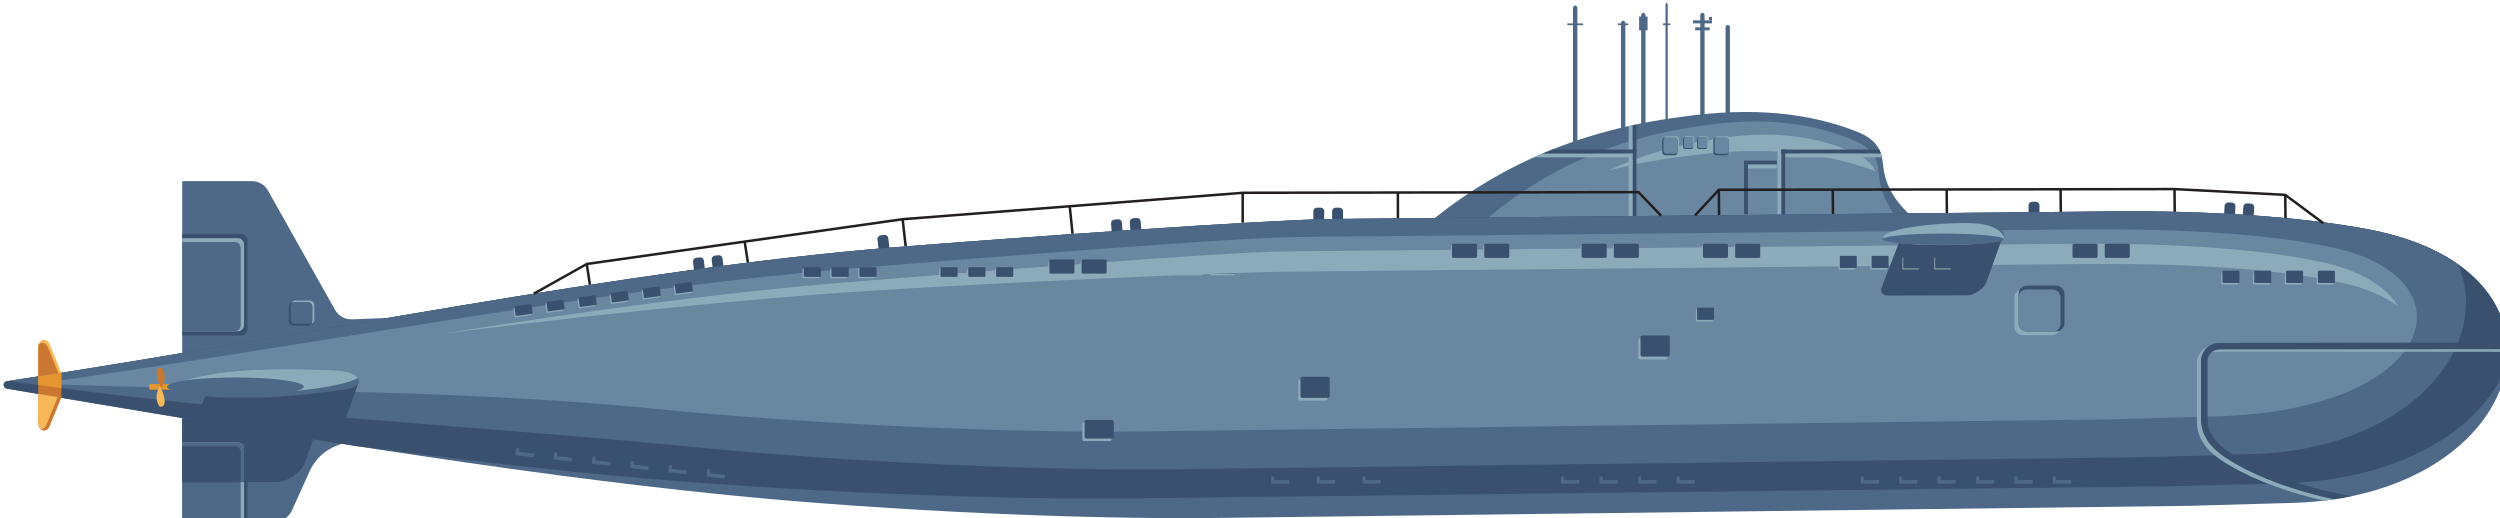 <?xml version="1.0" encoding="UTF-8" standalone="no"?>
<!-- Created with Inkscape (http://www.inkscape.org/) -->

<svg
   width="56.709mm"
   height="11.761mm"
   viewBox="0 0 56.709 11.761"
   version="1.1"
   id="svg1"
   xmlns="http://www.w3.org/2000/svg"
   xmlns:svg="http://www.w3.org/2000/svg">
  <defs
     id="defs1" />
  <g
     id="layer1"
     transform="translate(-84.667,-42.862)">
    <g
       id="g18"
       transform="matrix(0.265,0,0,0.265,32.226,4.139)">
		<path
   style="clip-rule:evenodd;fill:#4d6987;fill-rule:evenodd"
   d="m 332.723,146.592 v 0 c 0.103,0 0.187,0.109 0.187,0.244 v 11.546 c 0,0.134 -0.084,0.244 -0.187,0.244 v 0 c -0.103,0 -0.186,-0.109 -0.186,-0.244 v -11.546 c 0,-0.134 0.083,-0.244 0.186,-0.244 z"
   id="path17" />

	</g>
    <g
       id="g19"
       transform="matrix(0.265,0,0,0.265,32.226,4.139)">
		<polygon
   style="clip-rule:evenodd;fill:#4d6987;fill-rule:evenodd"
   points="333.399,148.279 332.047,148.279 332.047,148.129 333.399,148.129 "
   id="polygon18" />

	</g>
    <g
       id="g20"
       transform="matrix(0.265,0,0,0.265,32.226,4.139)">
		<path
   style="clip-rule:evenodd;fill:#4d6987;fill-rule:evenodd"
   d="m 336.83,147.894 v 0 c 0.103,0 0.187,0.098 0.187,0.217 v 10.297 c 0,0.12 -0.084,0.217 -0.187,0.217 v 0 c -0.103,0 -0.187,-0.098 -0.187,-0.217 v -10.297 c 0,-0.119 0.084,-0.217 0.187,-0.217 z"
   id="path19" />

	</g>
    <g
       id="g21"
       transform="matrix(0.265,0,0,0.265,32.226,4.139)">
		<polygon
   style="clip-rule:evenodd;fill:#4d6987;fill-rule:evenodd"
   points="337.267,148.279 336.393,148.279 336.393,148.129 337.267,148.129 "
   id="polygon20" />

	</g>
    <g
       id="g22"
       transform="matrix(0.265,0,0,0.265,32.226,4.139)">
		<path
   style="clip-rule:evenodd;fill:#4d6987;fill-rule:evenodd"
   d="m 338.558,147.218 v 0 c 0.103,0 0.187,0.104 0.187,0.231 v 10.946 c 0,0.127 -0.084,0.231 -0.187,0.231 v 0 c -0.103,0 -0.187,-0.104 -0.187,-0.231 v -10.946 c 0,-0.127 0.084,-0.231 0.187,-0.231 z"
   id="path21" />

	</g>
    <g
       id="g23"
       transform="matrix(0.265,0,0,0.265,32.226,4.139)">
		<polygon
   style="clip-rule:evenodd;fill:#4d6987;fill-rule:evenodd"
   points="338.919,148.721 338.196,148.721 338.196,147.544 338.919,147.544 "
   id="polygon22" />

	</g>
    <g
       id="g24"
       transform="matrix(0.265,0,0,0.265,32.226,4.139)">
		<path
   style="clip-rule:evenodd;fill:#4d6987;fill-rule:evenodd"
   d="m 343.616,147.218 v 0 c 0.103,0 0.187,0.104 0.187,0.231 v 10.946 c 0,0.127 -0.084,0.231 -0.187,0.231 v 0 c -0.103,0 -0.187,-0.104 -0.187,-0.231 v -10.946 c 0,-0.127 0.084,-0.231 0.187,-0.231 z"
   id="path23" />

	</g>
    <g
       id="g25"
       transform="matrix(0.265,0,0,0.265,32.226,4.139)">
		<polygon
   style="clip-rule:evenodd;fill:#4d6987;fill-rule:evenodd"
   points="344.236,148.721 342.996,148.721 342.996,148.465 344.236,148.465 "
   id="polygon24" />

	</g>
    <g
       id="g26"
       transform="matrix(0.265,0,0,0.265,32.226,4.139)">
		<polygon
   style="clip-rule:evenodd;fill:#4d6987;fill-rule:evenodd"
   points="344.431,148.125 342.801,148.125 342.801,147.869 344.431,147.869 "
   id="polygon25" />

	</g>
    <g
       id="g27"
       transform="matrix(0.265,0,0,0.265,32.226,4.139)">
		<polygon
   style="clip-rule:evenodd;fill:#4d6987;fill-rule:evenodd"
   points="344.431,147.87 344.185,147.87 344.185,147.57 344.431,147.57 "
   id="polygon26" />

	</g>
    <g
       id="g28"
       transform="matrix(0.265,0,0,0.265,32.226,4.139)">
		<path
   style="clip-rule:evenodd;fill:#4d6987;fill-rule:evenodd"
   d="m 345.785,148.26 v 0 c 0.103,0 0.186,0.094 0.186,0.21 v 9.946 c 0,0.116 -0.084,0.21 -0.186,0.21 v 0 c -0.103,0 -0.187,-0.094 -0.187,-0.21 v -9.946 c 0,-0.115 0.084,-0.21 0.187,-0.21 z"
   id="path27" />

	</g>
    <g
       id="g29"
       transform="matrix(0.265,0,0,0.265,32.226,4.139)">
		<path
   style="clip-rule:evenodd;fill:#4d6987;fill-rule:evenodd"
   d="m 340.551,146.355 v 0 c 0.053,0 0.097,0.112 0.097,0.248 v 11.775 c 0,0.137 -0.043,0.248 -0.097,0.248 v 0 c -0.053,0 -0.097,-0.112 -0.097,-0.248 v -11.775 c 0,-0.137 0.044,-0.248 0.097,-0.248 z"
   id="path28" />

	</g>
    <g
       id="g30"
       transform="matrix(0.265,0,0,0.265,32.226,4.139)">
		<polygon
   style="clip-rule:evenodd;fill:#4d6987;fill-rule:evenodd"
   points="340.857,148.279 340.244,148.279 340.244,148.129 340.857,148.129 "
   id="polygon29" />

	</g>
    <g
       id="g31"
       transform="matrix(0.265,0,0,0.265,32.226,4.139)">
		<path
   style="clip-rule:evenodd;fill:#39506e;fill-rule:evenodd"
   d="m 371.845,163.393 0.32,0.002 c 0.169,10e-4 0.306,0.14 0.305,0.309 l -0.01,1.321 c -10e-4,0.169 -0.14,0.306 -0.309,0.305 l -0.32,-0.003 c -0.169,-0.001 -0.306,-0.14 -0.305,-0.309 l 0.01,-1.321 c 0.002,-0.168 0.14,-0.306 0.309,-0.304 z"
   id="path30" />

	</g>
    <g
       id="g32"
       transform="matrix(0.265,0,0,0.265,32.226,4.139)">
		<path
   style="clip-rule:evenodd;fill:#39506e;fill-rule:evenodd"
   d="m 388.632,163.45 0.32,0.016 c 0.169,0.009 0.3,0.154 0.291,0.322 l -0.067,1.32 c -0.009,0.169 -0.154,0.3 -0.322,0.291 l -0.32,-0.017 c -0.169,-0.008 -0.3,-0.153 -0.291,-0.322 l 0.068,-1.319 c 0.008,-0.168 0.153,-0.299 0.321,-0.291 z"
   id="path31" />

	</g>
    <g
       id="g33"
       transform="matrix(0.265,0,0,0.265,32.226,4.139)">
		<path
   style="clip-rule:evenodd;fill:#39506e;fill-rule:evenodd"
   d="m 390.238,163.532 0.32,0.016 c 0.169,0.009 0.3,0.154 0.291,0.322 l -0.068,1.32 c -0.008,0.169 -0.154,0.3 -0.322,0.291 l -0.32,-0.016 c -0.169,-0.008 -0.3,-0.153 -0.291,-0.322 l 0.067,-1.319 c 0.009,-0.169 0.154,-0.3 0.323,-0.292 z"
   id="path32" />

	</g>
    <g
       id="g34"
       transform="matrix(0.265,0,0,0.265,32.226,4.139)">
		<path
   style="clip-rule:evenodd;fill:#39506e;fill-rule:evenodd"
   d="m 273.266,166.272 0.318,-0.038 c 0.168,-0.02 0.321,0.101 0.341,0.268 l 0.157,1.312 c 0.02,0.168 -0.1,0.321 -0.268,0.342 l -0.318,0.038 c -0.168,0.02 -0.321,-0.1 -0.342,-0.268 l -0.157,-1.312 c -0.02,-0.168 0.101,-0.322 0.269,-0.342 z"
   id="path33" />

	</g>
    <g
       id="g35"
       transform="matrix(0.265,0,0,0.265,32.226,4.139)">
		<path
   style="clip-rule:evenodd;fill:#39506e;fill-rule:evenodd"
   d="m 257.483,168.191 0.318,-0.036 c 0.168,-0.019 0.321,0.102 0.34,0.27 l 0.151,1.312 c 0.019,0.168 -0.102,0.321 -0.27,0.34 l -0.318,0.037 c -0.168,0.019 -0.321,-0.102 -0.34,-0.27 l -0.151,-1.312 c -0.019,-0.169 0.102,-0.322 0.27,-0.341 z"
   id="path34" />

	</g>
    <g
       id="g36"
       transform="matrix(0.265,0,0,0.265,32.226,4.139)">
		<path
   style="clip-rule:evenodd;fill:#39506e;fill-rule:evenodd"
   d="m 259.08,168.007 0.318,-0.037 c 0.168,-0.019 0.321,0.102 0.34,0.27 l 0.151,1.312 c 0.019,0.168 -0.102,0.321 -0.27,0.34 l -0.318,0.037 c -0.168,0.019 -0.321,-0.102 -0.34,-0.27 l -0.151,-1.312 c -0.019,-0.168 0.102,-0.321 0.27,-0.34 z"
   id="path35" />

	</g>
    <g
       id="g37"
       transform="matrix(0.265,0,0,0.265,32.226,4.139)">
		<path
   style="clip-rule:evenodd;fill:#39506e;fill-rule:evenodd"
   d="m 293.28,164.918 0.319,-0.022 c 0.169,-0.012 0.316,0.117 0.328,0.285 l 0.092,1.318 c 0.012,0.168 -0.116,0.316 -0.285,0.327 l -0.319,0.022 c -0.168,0.012 -0.316,-0.116 -0.328,-0.285 l -0.092,-1.318 c -0.011,-0.167 0.117,-0.315 0.285,-0.327 z"
   id="path36" />

	</g>
    <g
       id="g38"
       transform="matrix(0.265,0,0,0.265,32.226,4.139)">
		<path
   style="clip-rule:evenodd;fill:#39506e;fill-rule:evenodd"
   d="m 294.884,164.807 0.319,-0.022 c 0.169,-0.012 0.316,0.117 0.328,0.285 l 0.092,1.318 c 0.012,0.169 -0.116,0.316 -0.285,0.328 l -0.319,0.022 c -0.168,0.012 -0.316,-0.117 -0.327,-0.285 l -0.092,-1.318 c -0.013,-0.169 0.116,-0.316 0.284,-0.328 z"
   id="path37" />

	</g>
    <g
       id="g39"
       transform="matrix(0.265,0,0,0.265,32.226,4.139)">
		<path
   style="clip-rule:evenodd;fill:#39506e;fill-rule:evenodd"
   d="m 310.617,163.901 h 0.32 c 0.169,0 0.307,0.138 0.307,0.307 v 1.321 c 0,0.169 -0.138,0.307 -0.307,0.307 h -0.32 c -0.169,0 -0.307,-0.138 -0.307,-0.307 v -1.321 c 0,-0.169 0.138,-0.307 0.307,-0.307 z"
   id="path38" />

	</g>
    <g
       id="g40"
       transform="matrix(0.265,0,0,0.265,32.226,4.139)">
		<path
   style="clip-rule:evenodd;fill:#39506e;fill-rule:evenodd"
   d="m 312.225,163.901 h 0.32 c 0.169,0 0.307,0.138 0.307,0.307 v 1.321 c 0,0.169 -0.138,0.307 -0.307,0.307 h -0.32 c -0.169,0 -0.307,-0.138 -0.307,-0.307 v -1.321 c 0,-0.169 0.138,-0.307 0.307,-0.307 z"
   id="path39" />

	</g>
    <g
       id="g41"
       transform="matrix(0.265,0,0,0.265,32.226,4.139)">
		<path
   style="fill:#231f20"
   d="m 248.282,170.523 -0.274,-1.787 0.213,-0.033 0.274,1.787 z m 13.523,-1.887 -0.274,-1.787 0.213,-0.033 0.274,1.787 z m 13.502,-1.409 -0.254,-2.27 0.215,-0.024 0.254,2.27 z m 14.283,-1.075 -0.243,-2.396 0.215,-0.021 0.243,2.396 z m 48.405,-0.954 -0.004,-2.574 h 0.217 l 0.004,2.574 z m -9.347,0 -0.004,-2.574 h 0.217 l 0.004,2.574 z m -11.205,0 -0.004,-2.574 h 0.217 l 0.004,2.574 z m -13.286,0 -0.004,-2.574 h 0.217 l 0.004,2.574 z"
   id="path40" />

	</g>
    <g
       id="g42"
       transform="matrix(0.265,0,0,0.265,32.226,4.139)">
		<path
   style="clip-rule:evenodd;fill:#4d6987;fill-rule:evenodd"
   d="m 318.449,166.735 c 5.937,-5.486 13.426,-9.354 23.419,-10.612 6.017,-0.868 10.889,-0.339 15.003,1.281 1.773,0.698 2.114,1.763 2.195,2.744 0.215,2.577 1.867,4.105 3.659,5.489 -14.758,0.366 -29.517,0.732 -44.276,1.098 z"
   id="path41" />

	</g>
    <g
       id="g43"
       transform="matrix(0.265,0,0,0.265,32.226,4.139)">
		<path
   style="clip-rule:evenodd;fill:#6987a1;fill-rule:evenodd"
   d="m 322.262,167.546 c 5.328,-5.486 12.049,-9.354 21.016,-10.612 5.4,-0.868 9.772,-0.339 13.463,1.281 1.592,0.698 1.897,1.763 1.97,2.744 0.193,2.577 1.675,4.105 3.284,5.489 -13.244,0.366 -26.488,0.732 -39.733,1.098 z"
   id="path42" />

	</g>
    <g
       id="g44"
       transform="matrix(0.265,0,0,0.265,32.226,4.139)">
		<path
   style="fill:#231f20"
   d="m 393.417,164.952 -0.021,-2.174 0.217,-0.002 0.021,2.174 z m -9.479,-0.404 -0.021,-2.174 0.217,-0.002 0.021,2.174 z m -9.751,0 -0.021,-2.174 0.217,-0.002 0.021,2.174 z m -9.752,0 -0.021,-2.174 0.217,-0.002 0.021,2.174 z m -9.752,0 -0.021,-2.174 0.217,-0.002 0.021,2.174 z m -9.752,0 -0.021,-2.174 0.217,-0.002 0.021,2.174 z"
   id="path43" />

	</g>
    <g
       id="g45"
       transform="matrix(0.265,0,0,0.265,32.226,4.139)">
		<path
   style="clip-rule:evenodd;fill:#8cabba;fill-rule:evenodd"
   d="m 335.57,160.716 c 2.672,-1.249 5.618,-2.152 8.888,-2.649 4.988,-0.868 9.027,-0.338 12.437,1.281 0.818,0.389 1.268,0.891 1.519,1.429 l -0.085,-0.033 c -4.365,-1.619 -9.536,-2.149 -15.922,-1.281 -2.413,0.286 -4.688,0.708 -6.837,1.253 z"
   id="path44" />

	</g>
    <g
       id="g46"
       transform="matrix(0.265,0,0,0.265,32.226,4.139)">
		<path
   style="clip-rule:evenodd;fill:#4d6987;fill-rule:evenodd"
   d="m 213.488,190.806 v -29.175 h 5.947 c 0.596,0 1.108,0.299 1.4,0.819 l 5.731,10.19 c 0.302,0.538 0.843,0.84 1.459,0.818 l 10.604,-0.392 c -3.167,3.546 -6.335,7.092 -9.502,10.638 -2.048,0.263 -3.953,0.776 -4.857,3.041 -0.463,1.023 -0.927,2.047 -1.39,3.07 -0.265,0.585 -0.812,0.94 -1.454,0.944 z"
   id="path45" />

	</g>
    <g
       id="g47"
       transform="matrix(0.265,0,0,0.265,32.226,4.139)">
		<path
   style="clip-rule:evenodd;fill:#4d6987;fill-rule:evenodd"
   d="m 198.474,178.757 c 25.355,-3.824 52.98,-9.62 76.066,-11.472 9.879,-0.793 31.998,-2.363 37.378,-2.416 l 66.893,-0.649 c 7.373,-0.071 15.663,0.374 21.844,1.546 19.288,3.657 13.638,22.84 -6.535,23.407 l -8.89,0.25 -83.268,1.038 c -10.799,0.135 -27.646,-0.553 -41.692,-1.953 -19.225,-1.915 -40.43,-5.515 -61.794,-9.115 -0.158,-0.026 -0.274,-0.157 -0.274,-0.317 -0.002,-0.161 0.113,-0.295 0.272,-0.319 z"
   id="path46" />

	</g>
    <g
       id="g48"
       transform="matrix(0.265,0,0,0.265,32.226,4.139)">
		<path
   style="clip-rule:evenodd;fill:#39506e;fill-rule:evenodd"
   d="m 198.474,178.757 c 25.355,-3.824 52.98,-9.62 76.066,-11.472 9.879,-0.793 31.998,-2.363 37.378,-2.416 l 66.893,-0.649 c 7.373,-0.071 15.663,0.374 21.844,1.546 8.851,1.678 12.447,6.626 11.801,11.544 -1.822,5.184 -8.643,9.907 -19.17,10.184 l -9.494,0.249 -88.924,1.038 c -11.532,0.135 -29.523,-0.553 -44.524,-1.953 -7.045,-0.657 -14.34,-1.513 -21.804,-2.499 -9.857,-1.526 -19.943,-3.231 -30.065,-4.937 -0.158,-0.026 -0.274,-0.157 -0.274,-0.317 -0.001,-0.16 0.114,-0.294 0.273,-0.318 z"
   id="path47" />

	</g>
    <g
       id="g49"
       transform="matrix(0.265,0,0,0.265,32.226,4.139)">
		<path
   style="clip-rule:evenodd;fill:#4d6987;fill-rule:evenodd"
   d="m 198.664,178.728 c 25.303,-3.824 52.847,-9.596 75.875,-11.444 9.879,-0.793 31.998,-2.363 37.378,-2.416 l 66.893,-0.649 c 7.373,-0.071 15.663,0.374 21.844,1.546 3.231,0.613 5.758,1.662 7.638,2.986 2.998,6.867 -4,15.868 -17.723,16.253 l -8.89,0.25 -83.268,1.038 c -10.799,0.134 -27.646,-0.553 -41.692,-1.953 -17.558,-1.748 -38.313,-2.714 -58.055,-5.611 z"
   id="path48" />

	</g>
    <g
       id="g50"
       transform="matrix(0.265,0,0,0.265,32.226,4.139)">
		<path
   style="clip-rule:evenodd;fill:#6987a1;fill-rule:evenodd"
   d="m 201.165,178.964 c 27.897,-3.974 47.884,-8.122 70.912,-9.968 9.879,-0.792 31.374,-2.532 36.754,-2.584 l 66.892,-0.649 c 7.373,-0.071 15.694,0.223 21.844,1.547 12.161,2.617 8.976,13.923 -9.931,14.454 l -8.89,0.25 -83.268,1.038 c -10.799,0.134 -27.646,-0.554 -41.692,-1.952 -17.558,-1.751 -37.35,-1.473 -52.621,-2.136 z"
   id="path49" />

	</g>
    <g
       id="g51"
       transform="matrix(0.265,0,0,0.265,32.226,4.139)">
		<path
   style="clip-rule:evenodd;fill:#c97731;fill-rule:evenodd"
   d="m 201.165,178.345 c 0.658,-0.102 1.317,-0.205 1.977,-0.31 v 2.143 l -1.977,-0.333 z"
   id="path50" />

	</g>
    <g
       id="g52"
       transform="matrix(0.265,0,0,0.265,32.226,4.139)">
		<path
   style="clip-rule:evenodd;fill:#e5962e;fill-rule:evenodd"
   d="m 201.165,178.345 1.049,-0.163 0.023,-0.004 0.008,-0.001 0.897,-0.142 v 1.315 c -0.66,-0.087 -1.319,-0.176 -1.977,-0.267 z"
   id="path51" />

	</g>
    <g
       id="g53"
       transform="matrix(0.265,0,0,0.265,32.226,4.139)">
		<path
   style="clip-rule:evenodd;fill:#39506e;fill-rule:evenodd"
   d="m 213.489,166.155 h 4.999 c 0.321,0 0.585,0.263 0.585,0.585 v 7.517 c 0,0.321 -0.263,0.585 -0.585,0.585 h -4.999 z"
   id="path52" />

	</g>
    <g
       id="g54"
       transform="matrix(0.265,0,0,0.265,32.226,4.139)">
		<path
   style="clip-rule:evenodd;fill:#39506e;fill-rule:evenodd"
   d="m 224.24,172.002 h -1.253 c -0.207,0 -0.376,0.169 -0.376,0.376 v 1.253 c 0,0.207 0.169,0.376 0.376,0.376 h 1.253 c 0.207,0 0.376,-0.169 0.376,-0.376 v -1.253 c 0,-0.207 -0.169,-0.376 -0.376,-0.376 z"
   id="path53" />

	</g>
    <g
       id="g55"
       transform="matrix(0.265,0,0,0.265,32.226,4.139)">
		<path
   style="clip-rule:evenodd;fill:#8cabba;fill-rule:evenodd"
   d="m 213.489,166.513 h 4.753 c 0.295,0 0.537,0.241 0.537,0.537 v 6.898 c 0,0.295 -0.241,0.537 -0.537,0.537 h -4.753 z"
   id="path54" />

	</g>
    <g
       id="g56"
       transform="matrix(0.265,0,0,0.265,32.226,4.139)">
		<path
   style="clip-rule:evenodd;fill:#4d6987;fill-rule:evenodd"
   d="m 213.488,166.841 h 4.514 c 0.27,0 0.491,0.232 0.491,0.514 v 6.614 c 0,0.283 -0.221,0.515 -0.491,0.515 h -4.514 z"
   id="path55" />

	</g>
    <g
       id="g57"
       transform="matrix(0.265,0,0,0.265,32.226,4.139)">
		<path
   style="clip-rule:evenodd;fill:#8cabba;fill-rule:evenodd"
   d="m 224.419,171.849 h -1.253 c -0.136,0 -0.255,0.073 -0.321,0.181 0.044,-0.018 0.092,-0.028 0.143,-0.028 h 1.253 c 0.207,0 0.376,0.169 0.376,0.376 v 1.253 c 0,0.071 -0.02,0.137 -0.055,0.194 0.137,-0.056 0.234,-0.191 0.234,-0.347 v -1.253 c -0.001,-0.207 -0.17,-0.376 -0.377,-0.376 z"
   id="path56" />

	</g>
    <g
       id="g58"
       transform="matrix(0.265,0,0,0.265,32.226,4.139)">
		<path
   style="clip-rule:evenodd;fill:#4d6987;fill-rule:evenodd"
   d="m 223.134,172.002 h 1.146 c 0.189,0 0.344,0.155 0.344,0.344 v 1.146 c 0,0.189 -0.155,0.344 -0.344,0.344 h -1.146 c -0.189,0 -0.344,-0.155 -0.344,-0.344 v -1.146 c 0,-0.189 0.155,-0.344 0.344,-0.344 z"
   id="path57" />

	</g>
    <g
       id="g59"
       transform="matrix(0.265,0,0,0.265,32.226,4.139)">
		<path
   style="clip-rule:evenodd;fill:#e5962e;fill-rule:evenodd"
   d="m 210.774,179 h 1.785 c 0.066,0 0.119,0.053 0.119,0.119 v 0.241 c 0,0.065 -0.054,0.119 -0.119,0.119 h -1.785 c -0.066,0 -0.119,-0.054 -0.119,-0.119 v -0.241 c 0,-0.066 0.053,-0.119 0.119,-0.119 z"
   id="path58" />

	</g>
    <g
       id="g60"
       transform="matrix(0.265,0,0,0.265,32.226,4.139)">
		<path
   style="clip-rule:evenodd;fill:#c97731;fill-rule:evenodd"
   d="m 211.711,179.375 c -0.176,-0.249 -0.767,-1.645 -0.135,-1.766 0.083,-0.016 0.164,0.021 0.206,0.095 0.281,0.491 0.288,1.042 -0.071,1.671 z"
   id="path59" />

	</g>
    <g
       id="g61"
       transform="matrix(0.265,0,0,0.265,32.226,4.139)">
		<path
   style="clip-rule:evenodd;fill:#f6b859;fill-rule:evenodd"
   d="m 211.567,179.173 c 0.176,0.249 0.767,1.645 0.135,1.766 -0.083,0.016 -0.164,-0.021 -0.206,-0.094 -0.281,-0.491 -0.287,-1.043 0.071,-1.672 z"
   id="path60" />

	</g>
    <g
       id="g62"
       transform="matrix(0.265,0,0,0.265,32.226,4.139)">
		<path
   style="clip-rule:evenodd;fill:#f6b859;fill-rule:evenodd"
   d="m 203.142,178.036 -1.004,-2.453 c -0.244,-0.595 -0.973,-0.475 -0.973,0.31 v 2.453 z"
   id="path61" />

	</g>
    <g
       id="g63"
       transform="matrix(0.265,0,0,0.265,32.226,4.139)">
		<path
   style="clip-rule:evenodd;fill:#c97731;fill-rule:evenodd"
   d="m 201.201,175.611 c -0.024,0.082 -0.037,0.175 -0.037,0.281 v 2.453 l 1.736,-0.272 -0.911,-2.225 c -0.164,-0.404 -0.555,-0.478 -0.788,-0.237 z"
   id="path62" />

	</g>
    <g
       id="g64"
       transform="matrix(0.265,0,0,0.265,32.226,4.139)">
		<path
   style="clip-rule:evenodd;fill:#c97731;fill-rule:evenodd"
   d="m 203.142,180.154 -1.004,2.453 c -0.244,0.595 -0.973,0.475 -0.973,-0.309 v -2.453 z"
   id="path63" />

	</g>
    <g
       id="g65"
       transform="matrix(0.265,0,0,0.265,32.226,4.139)">
		<path
   style="clip-rule:evenodd;fill:#f6b859;fill-rule:evenodd"
   d="m 201.409,182.897 c -0.142,-0.104 -0.245,-0.305 -0.245,-0.6 v -2.453 l 1.673,0.262 -0.99,2.419 c -0.095,0.234 -0.266,0.356 -0.438,0.372 z"
   id="path64" />

	</g>
    <g
       id="g66"
       transform="matrix(0.265,0,0,0.265,32.226,4.139)">
		<path
   style="clip-rule:evenodd;fill:#8cabba;fill-rule:evenodd"
   d="m 303.532,168.482 h -1.909 c -0.065,0 -0.117,0.053 -0.117,0.117 v 0.976 c 0,0.065 0.053,0.118 0.117,0.118 h 1.909 c 0.065,0 0.117,-0.053 0.117,-0.118 V 168.6 c 10e-4,-0.065 -0.052,-0.118 -0.117,-0.118 z"
   id="path65" />

	</g>
    <g
       id="g67"
       transform="matrix(0.265,0,0,0.265,32.226,4.139)">
		<path
   style="clip-rule:evenodd;fill:#39506e;fill-rule:evenodd"
   d="m 303.621,168.334 h -1.908 c -0.065,0 -0.117,0.053 -0.117,0.117 v 0.976 c 0,0.065 0.053,0.117 0.117,0.117 h 1.908 c 0.065,0 0.118,-0.052 0.118,-0.117 v -0.976 c 0,-0.064 -0.053,-0.117 -0.118,-0.117 z"
   id="path66" />

	</g>
    <g
       id="g68"
       transform="matrix(0.265,0,0,0.265,32.226,4.139)">
		<path
   style="clip-rule:evenodd;fill:#8cabba;fill-rule:evenodd"
   d="m 300.774,168.482 h -1.909 c -0.065,0 -0.117,0.053 -0.117,0.117 v 0.976 c 0,0.065 0.053,0.118 0.117,0.118 h 1.909 c 0.065,0 0.117,-0.053 0.117,-0.118 V 168.6 c 0,-0.065 -0.053,-0.118 -0.117,-0.118 z"
   id="path67" />

	</g>
    <g
       id="g69"
       transform="matrix(0.265,0,0,0.265,32.226,4.139)">
		<path
   style="clip-rule:evenodd;fill:#39506e;fill-rule:evenodd"
   d="m 300.863,168.334 h -1.909 c -0.065,0 -0.117,0.053 -0.117,0.117 v 0.976 c 0,0.065 0.053,0.117 0.117,0.117 h 1.909 c 0.065,0 0.117,-0.052 0.117,-0.117 v -0.976 c 0,-0.064 -0.053,-0.117 -0.117,-0.117 z"
   id="path68" />

	</g>
    <g
       id="g70"
       transform="matrix(0.265,0,0,0.265,32.226,4.139)">
		<path
   style="clip-rule:evenodd;fill:#8cabba;fill-rule:evenodd"
   d="m 272.73,169.107 h -1.306 c -0.044,0 -0.08,0.036 -0.08,0.08 v 0.668 c 0,0.045 0.036,0.081 0.08,0.081 h 1.306 c 0.044,0 0.081,-0.036 0.081,-0.081 v -0.668 c -10e-4,-0.044 -0.037,-0.08 -0.081,-0.08 z"
   id="path69" />

	</g>
    <g
       id="g71"
       transform="matrix(0.265,0,0,0.265,32.226,4.139)">
		<path
   style="clip-rule:evenodd;fill:#39506e;fill-rule:evenodd"
   d="m 272.84,168.996 h -1.306 c -0.044,0 -0.081,0.036 -0.081,0.08 v 0.668 c 0,0.044 0.036,0.08 0.081,0.08 h 1.306 c 0.045,0 0.081,-0.036 0.081,-0.08 v -0.668 c 0,-0.044 -0.036,-0.08 -0.081,-0.08 z"
   id="path70" />

	</g>
    <g
       id="g72"
       transform="matrix(0.265,0,0,0.265,32.226,4.139)">
		<path
   style="clip-rule:evenodd;fill:#8cabba;fill-rule:evenodd"
   d="m 270.349,169.107 h -1.306 c -0.044,0 -0.081,0.036 -0.081,0.08 v 0.668 c 0,0.045 0.036,0.081 0.081,0.081 h 1.306 c 0.045,0 0.081,-0.036 0.081,-0.081 v -0.668 c -0.001,-0.044 -0.037,-0.08 -0.081,-0.08 z"
   id="path71" />

	</g>
    <g
       id="g73"
       transform="matrix(0.265,0,0,0.265,32.226,4.139)">
		<path
   style="clip-rule:evenodd;fill:#39506e;fill-rule:evenodd"
   d="m 270.459,168.996 h -1.307 c -0.044,0 -0.081,0.036 -0.081,0.08 v 0.668 c 0,0.044 0.036,0.08 0.081,0.08 h 1.307 c 0.044,0 0.081,-0.036 0.081,-0.08 v -0.668 c 0,-0.044 -0.036,-0.08 -0.081,-0.08 z"
   id="path72" />

	</g>
    <g
       id="g74"
       transform="matrix(0.265,0,0,0.265,32.226,4.139)">
		<path
   style="clip-rule:evenodd;fill:#8cabba;fill-rule:evenodd"
   d="m 267.968,169.107 h -1.306 c -0.044,0 -0.081,0.036 -0.081,0.08 v 0.668 c 0,0.045 0.036,0.081 0.081,0.081 h 1.306 c 0.045,0 0.081,-0.036 0.081,-0.081 v -0.668 c 0,-0.044 -0.036,-0.08 -0.081,-0.08 z"
   id="path73" />

	</g>
    <g
       id="g75"
       transform="matrix(0.265,0,0,0.265,32.226,4.139)">
		<path
   style="clip-rule:evenodd;fill:#39506e;fill-rule:evenodd"
   d="m 268.079,168.996 h -1.307 c -0.044,0 -0.081,0.036 -0.081,0.08 v 0.668 c 0,0.044 0.036,0.08 0.081,0.08 h 1.307 c 0.044,0 0.081,-0.036 0.081,-0.08 v -0.668 c -0.001,-0.044 -0.037,-0.08 -0.081,-0.08 z"
   id="path74" />

	</g>
    <g
       id="g76"
       transform="matrix(0.265,0,0,0.265,32.226,4.139)">
		<path
   style="clip-rule:evenodd;fill:#8cabba;fill-rule:evenodd"
   d="m 243.197,172.284 -1.294,0.179 c -0.044,0.006 -0.075,0.047 -0.069,0.091 l 0.092,0.662 c 0.006,0.044 0.047,0.075 0.091,0.069 l 1.294,-0.179 c 0.044,-0.006 0.075,-0.047 0.069,-0.091 l -0.092,-0.662 c -0.006,-0.045 -0.047,-0.076 -0.091,-0.069 z"
   id="path75" />

	</g>
    <g
       id="g77"
       transform="matrix(0.265,0,0,0.265,32.226,4.139)">
		<path
   style="clip-rule:evenodd;fill:#39506e;fill-rule:evenodd"
   d="m 243.292,172.159 -1.294,0.179 c -0.044,0.006 -0.075,0.047 -0.069,0.091 l 0.092,0.662 c 0.006,0.044 0.047,0.075 0.091,0.069 l 1.294,-0.179 c 0.044,-0.006 0.075,-0.047 0.069,-0.091 l -0.092,-0.662 c -0.007,-0.044 -0.047,-0.075 -0.091,-0.069 z"
   id="path76" />

	</g>
    <g
       id="g78"
       transform="matrix(0.265,0,0,0.265,32.226,4.139)">
		<path
   style="clip-rule:evenodd;fill:#8cabba;fill-rule:evenodd"
   d="m 245.942,171.904 -1.294,0.179 c -0.044,0.006 -0.075,0.047 -0.069,0.091 l 0.092,0.662 c 0.006,0.044 0.047,0.075 0.091,0.069 l 1.294,-0.179 c 0.044,-0.006 0.075,-0.047 0.069,-0.091 l -0.092,-0.662 c -0.006,-0.045 -0.047,-0.075 -0.091,-0.069 z"
   id="path77" />

	</g>
    <g
       id="g79"
       transform="matrix(0.265,0,0,0.265,32.226,4.139)">
		<path
   style="clip-rule:evenodd;fill:#39506e;fill-rule:evenodd"
   d="m 246.037,171.779 -1.294,0.179 c -0.044,0.006 -0.075,0.047 -0.069,0.09 l 0.092,0.662 c 0.006,0.044 0.047,0.075 0.09,0.069 l 1.294,-0.179 c 0.044,-0.006 0.075,-0.047 0.069,-0.091 l -0.092,-0.662 c -0.006,-0.043 -0.046,-0.074 -0.09,-0.068 z"
   id="path78" />

	</g>
    <g
       id="g80"
       transform="matrix(0.265,0,0,0.265,32.226,4.139)">
		<path
   style="clip-rule:evenodd;fill:#8cabba;fill-rule:evenodd"
   d="m 248.688,171.523 -1.294,0.179 c -0.044,0.006 -0.075,0.047 -0.069,0.091 l 0.092,0.662 c 0.006,0.044 0.047,0.075 0.091,0.069 l 1.294,-0.179 c 0.044,-0.006 0.075,-0.047 0.069,-0.091 l -0.092,-0.662 c -0.007,-0.044 -0.048,-0.075 -0.091,-0.069 z"
   id="path79" />

	</g>
    <g
       id="g81"
       transform="matrix(0.265,0,0,0.265,32.226,4.139)">
		<path
   style="clip-rule:evenodd;fill:#39506e;fill-rule:evenodd"
   d="m 248.782,171.399 -1.294,0.179 c -0.044,0.006 -0.075,0.047 -0.069,0.09 l 0.092,0.662 c 0.006,0.044 0.047,0.075 0.091,0.069 l 1.294,-0.179 c 0.044,-0.006 0.075,-0.047 0.069,-0.091 l -0.092,-0.662 c -0.006,-0.043 -0.047,-0.074 -0.091,-0.068 z"
   id="path80" />

	</g>
    <g
       id="g82"
       transform="matrix(0.265,0,0,0.265,32.226,4.139)">
		<path
   style="clip-rule:evenodd;fill:#8cabba;fill-rule:evenodd"
   d="m 251.433,171.143 -1.294,0.179 c -0.044,0.006 -0.075,0.047 -0.069,0.091 l 0.092,0.662 c 0.006,0.044 0.047,0.075 0.091,0.069 l 1.294,-0.179 c 0.044,-0.006 0.075,-0.047 0.069,-0.091 l -0.092,-0.662 c -0.007,-0.044 -0.047,-0.075 -0.091,-0.069 z"
   id="path81" />

	</g>
    <g
       id="g83"
       transform="matrix(0.265,0,0,0.265,32.226,4.139)">
		<path
   style="clip-rule:evenodd;fill:#39506e;fill-rule:evenodd"
   d="m 251.527,171.019 -1.294,0.179 c -0.044,0.006 -0.075,0.047 -0.069,0.091 l 0.092,0.662 c 0.006,0.044 0.047,0.075 0.091,0.069 l 1.294,-0.18 c 0.044,-0.006 0.075,-0.047 0.069,-0.09 l -0.092,-0.662 c -0.006,-0.044 -0.047,-0.075 -0.091,-0.069 z"
   id="path82" />

	</g>
    <g
       id="g84"
       transform="matrix(0.265,0,0,0.265,32.226,4.139)">
		<path
   style="clip-rule:evenodd;fill:#8cabba;fill-rule:evenodd"
   d="m 254.178,170.763 -1.294,0.18 c -0.044,0.006 -0.075,0.046 -0.069,0.09 l 0.092,0.662 c 0.006,0.044 0.047,0.075 0.091,0.069 l 1.294,-0.179 c 0.044,-0.006 0.075,-0.047 0.069,-0.091 l -0.092,-0.662 c -0.006,-0.044 -0.047,-0.075 -0.091,-0.069 z"
   id="path83" />

	</g>
    <g
       id="g85"
       transform="matrix(0.265,0,0,0.265,32.226,4.139)">
		<path
   style="clip-rule:evenodd;fill:#39506e;fill-rule:evenodd"
   d="m 254.272,170.639 -1.294,0.179 c -0.044,0.006 -0.075,0.047 -0.069,0.091 l 0.092,0.662 c 0.006,0.044 0.047,0.074 0.09,0.069 l 1.294,-0.179 c 0.044,-0.006 0.075,-0.047 0.069,-0.091 l -0.092,-0.662 c -0.005,-0.045 -0.046,-0.076 -0.09,-0.069 z"
   id="path84" />

	</g>
    <g
       id="g86"
       transform="matrix(0.265,0,0,0.265,32.226,4.139)">
		<path
   style="clip-rule:evenodd;fill:#8cabba;fill-rule:evenodd"
   d="m 256.923,170.383 -1.294,0.179 c -0.044,0.006 -0.075,0.047 -0.069,0.09 l 0.092,0.662 c 0.006,0.044 0.047,0.075 0.091,0.069 l 1.294,-0.179 c 0.044,-0.006 0.075,-0.047 0.069,-0.091 l -0.092,-0.662 c -0.006,-0.043 -0.047,-0.074 -0.091,-0.068 z"
   id="path85" />

	</g>
    <g
       id="g87"
       transform="matrix(0.265,0,0,0.265,32.226,4.139)">
		<path
   style="clip-rule:evenodd;fill:#39506e;fill-rule:evenodd"
   d="m 257.017,170.259 -1.294,0.179 c -0.044,0.006 -0.075,0.047 -0.069,0.091 l 0.092,0.662 c 0.006,0.044 0.047,0.075 0.091,0.069 l 1.294,-0.179 c 0.044,-0.006 0.075,-0.047 0.069,-0.091 l -0.092,-0.662 c -0.006,-0.045 -0.047,-0.076 -0.091,-0.069 z"
   id="path86" />

	</g>
    <g
       id="g88"
       transform="matrix(0.265,0,0,0.265,32.226,4.139)">
		<path
   style="clip-rule:evenodd;fill:#8cabba;fill-rule:evenodd"
   d="m 329.19,159.591 h 8.783 v -0.334 h -8.017 c -0.257,0.109 -0.512,0.22 -0.766,0.334 z m 21.167,0 h 8.628 c -0.025,-0.112 -0.056,-0.223 -0.094,-0.334 h -8.533 v 0.334 z"
   id="path87" />

	</g>
    <g
       id="g89"
       transform="matrix(0.265,0,0,0.265,32.226,4.139)">
		<path
   style="clip-rule:evenodd;fill:#39506e;fill-rule:evenodd"
   d="m 371.405,174.511 h 2.464 c 0.406,0 0.739,-0.332 0.739,-0.739 v -2.464 c 0,-0.406 -0.333,-0.739 -0.739,-0.739 h -2.464 c -0.406,0 -0.739,0.333 -0.739,0.739 v 2.464 c 0,0.407 0.332,0.739 0.739,0.739 z"
   id="path88" />

	</g>
    <g
       id="g90"
       transform="matrix(0.265,0,0,0.265,32.226,4.139)">
		<path
   style="clip-rule:evenodd;fill:#8cabba;fill-rule:evenodd"
   d="m 371.053,174.813 h 2.464 c 0.267,0 0.502,-0.143 0.632,-0.357 -0.086,0.036 -0.181,0.055 -0.28,0.055 h -2.464 c -0.406,0 -0.739,-0.332 -0.739,-0.739 v -2.464 c 0,-0.14 0.04,-0.27 0.108,-0.381 -0.269,0.111 -0.46,0.376 -0.46,0.683 v 2.464 c 0,0.406 0.333,0.739 0.739,0.739 z"
   id="path89" />

	</g>
    <g
       id="g91"
       transform="matrix(0.265,0,0,0.265,32.226,4.139)">
		<path
   style="clip-rule:evenodd;fill:#6987a1;fill-rule:evenodd"
   d="m 371.342,174.511 h 2.254 c 0.372,0 0.676,-0.304 0.676,-0.676 v -2.254 c 0,-0.372 -0.304,-0.676 -0.676,-0.676 h -2.254 c -0.372,0 -0.676,0.304 -0.676,0.676 v 2.254 c 0,0.372 0.304,0.676 0.676,0.676 z"
   id="path90" />

	</g>
    <g
       id="g92"
       transform="matrix(0.265,0,0,0.265,32.226,4.139)">
		<path
   style="clip-rule:evenodd;fill:#8cabba;fill-rule:evenodd"
   d="m 235.666,174.698 c 12.029,-1.885 23.305,-3.495 35.422,-4.467 9.879,-0.792 31.374,-2.532 36.754,-2.584 l 66.892,-0.649 c 7.373,-0.071 15.694,0.223 21.844,1.546 3.379,0.727 5.57,2.126 6.572,3.777 -1.202,-0.876 -2.873,-1.593 -5.016,-2.047 -6.241,-1.323 -14.686,-1.618 -22.169,-1.546 l -67.885,0.649 c -5.46,0.052 -30.362,1.174 -40.388,1.966 -10.803,0.854 -21.187,1.989 -32.026,3.355 z"
   id="path91" />

	</g>
    <g
       id="g93"
       transform="matrix(0.265,0,0,0.265,32.226,4.139)">
		<path
   style="clip-rule:evenodd;fill:#8cabba;fill-rule:evenodd"
   d="m 326.877,167.137 h -1.909 c -0.065,0 -0.117,0.053 -0.117,0.117 v 0.976 c 0,0.065 0.053,0.118 0.117,0.118 h 1.909 c 0.065,0 0.117,-0.053 0.117,-0.118 v -0.976 c 0,-0.064 -0.053,-0.117 -0.117,-0.117 z"
   id="path92" />

	</g>
    <g
       id="g94"
       transform="matrix(0.265,0,0,0.265,32.226,4.139)">
		<path
   style="clip-rule:evenodd;fill:#39506e;fill-rule:evenodd"
   d="m 326.966,166.988 h -1.909 c -0.065,0 -0.117,0.053 -0.117,0.117 v 0.976 c 0,0.065 0.053,0.117 0.117,0.117 h 1.909 c 0.065,0 0.117,-0.052 0.117,-0.117 v -0.976 c 0,-0.064 -0.053,-0.117 -0.117,-0.117 z"
   id="path93" />

	</g>
    <g
       id="g95"
       transform="matrix(0.265,0,0,0.265,32.226,4.139)">
		<path
   style="clip-rule:evenodd;fill:#8cabba;fill-rule:evenodd"
   d="m 324.118,167.137 h -1.909 c -0.065,0 -0.117,0.053 -0.117,0.117 v 0.976 c 0,0.065 0.053,0.118 0.117,0.118 h 1.909 c 0.065,0 0.117,-0.053 0.117,-0.118 v -0.976 c 10e-4,-0.064 -0.052,-0.117 -0.117,-0.117 z"
   id="path94" />

	</g>
    <g
       id="g96"
       transform="matrix(0.265,0,0,0.265,32.226,4.139)">
		<path
   style="clip-rule:evenodd;fill:#39506e;fill-rule:evenodd"
   d="m 324.207,166.988 h -1.909 c -0.065,0 -0.117,0.053 -0.117,0.117 v 0.976 c 0,0.065 0.053,0.117 0.117,0.117 h 1.909 c 0.065,0 0.117,-0.052 0.117,-0.117 v -0.976 c 10e-4,-0.064 -0.052,-0.117 -0.117,-0.117 z"
   id="path95" />

	</g>
    <g
       id="g97"
       transform="matrix(0.265,0,0,0.265,32.226,4.139)">
		<path
   style="clip-rule:evenodd;fill:#8cabba;fill-rule:evenodd"
   d="m 337.969,167.137 h -1.909 c -0.065,0 -0.117,0.053 -0.117,0.117 v 0.976 c 0,0.065 0.053,0.118 0.117,0.118 h 1.909 c 0.065,0 0.117,-0.053 0.117,-0.118 v -0.976 c 10e-4,-0.064 -0.052,-0.117 -0.117,-0.117 z"
   id="path96" />

	</g>
    <g
       id="g98"
       transform="matrix(0.265,0,0,0.265,32.226,4.139)">
		<path
   style="clip-rule:evenodd;fill:#39506e;fill-rule:evenodd"
   d="m 338.058,166.988 h -1.909 c -0.065,0 -0.117,0.053 -0.117,0.117 v 0.976 c 0,0.065 0.053,0.117 0.117,0.117 h 1.909 c 0.065,0 0.117,-0.052 0.117,-0.117 v -0.976 c 10e-4,-0.064 -0.052,-0.117 -0.117,-0.117 z"
   id="path97" />

	</g>
    <g
       id="g99"
       transform="matrix(0.265,0,0,0.265,32.226,4.139)">
		<path
   style="clip-rule:evenodd;fill:#8cabba;fill-rule:evenodd"
   d="m 335.211,167.137 h -1.909 c -0.065,0 -0.117,0.053 -0.117,0.117 v 0.976 c 0,0.065 0.053,0.118 0.117,0.118 h 1.909 c 0.065,0 0.117,-0.053 0.117,-0.118 v -0.976 c 0,-0.064 -0.053,-0.117 -0.117,-0.117 z"
   id="path98" />

	</g>
    <g
       id="g100"
       transform="matrix(0.265,0,0,0.265,32.226,4.139)">
		<path
   style="clip-rule:evenodd;fill:#39506e;fill-rule:evenodd"
   d="m 335.3,166.988 h -1.909 c -0.065,0 -0.117,0.053 -0.117,0.117 v 0.976 c 0,0.065 0.053,0.117 0.117,0.117 h 1.909 c 0.065,0 0.117,-0.052 0.117,-0.117 v -0.976 c 0,-0.064 -0.053,-0.117 -0.117,-0.117 z"
   id="path99" />

	</g>
    <g
       id="g101"
       transform="matrix(0.265,0,0,0.265,32.226,4.139)">
		<path
   style="clip-rule:evenodd;fill:#8cabba;fill-rule:evenodd"
   d="m 348.356,167.137 h -1.908 c -0.065,0 -0.118,0.053 -0.118,0.117 v 0.976 c 0,0.065 0.053,0.118 0.118,0.118 h 1.908 c 0.065,0 0.117,-0.053 0.117,-0.118 v -0.976 c 0,-0.064 -0.052,-0.117 -0.117,-0.117 z"
   id="path100" />

	</g>
    <g
       id="g102"
       transform="matrix(0.265,0,0,0.265,32.226,4.139)">
		<path
   style="clip-rule:evenodd;fill:#39506e;fill-rule:evenodd"
   d="m 348.445,166.988 h -1.908 c -0.065,0 -0.118,0.053 -0.118,0.117 v 0.976 c 0,0.065 0.053,0.117 0.118,0.117 h 1.908 c 0.065,0 0.117,-0.052 0.117,-0.117 v -0.976 c 0,-0.064 -0.052,-0.117 -0.117,-0.117 z"
   id="path101" />

	</g>
    <g
       id="g103"
       transform="matrix(0.265,0,0,0.265,32.226,4.139)">
		<path
   style="clip-rule:evenodd;fill:#8cabba;fill-rule:evenodd"
   d="m 345.597,167.137 h -1.908 c -0.065,0 -0.118,0.053 -0.118,0.117 v 0.976 c 0,0.065 0.053,0.118 0.118,0.118 h 1.908 c 0.065,0 0.118,-0.053 0.118,-0.118 v -0.976 c 0,-0.064 -0.053,-0.117 -0.118,-0.117 z"
   id="path102" />

	</g>
    <g
       id="g104"
       transform="matrix(0.265,0,0,0.265,32.226,4.139)">
		<path
   style="clip-rule:evenodd;fill:#39506e;fill-rule:evenodd"
   d="m 345.686,166.988 h -1.908 c -0.065,0 -0.118,0.053 -0.118,0.117 v 0.976 c 0,0.065 0.053,0.117 0.118,0.117 h 1.908 c 0.065,0 0.117,-0.052 0.117,-0.117 v -0.976 c 0,-0.064 -0.052,-0.117 -0.117,-0.117 z"
   id="path103" />

	</g>
    <g
       id="g105"
       transform="matrix(0.265,0,0,0.265,32.226,4.139)">
		<path
   style="clip-rule:evenodd;fill:#8cabba;fill-rule:evenodd"
   d="m 379.99,167.137 h -1.909 c -0.065,0 -0.117,0.053 -0.117,0.117 v 0.976 c 0,0.065 0.053,0.118 0.117,0.118 h 1.909 c 0.065,0 0.117,-0.053 0.117,-0.118 v -0.976 c 0,-0.064 -0.053,-0.117 -0.117,-0.117 z"
   id="path104" />

	</g>
    <g
       id="g106"
       transform="matrix(0.265,0,0,0.265,32.226,4.139)">
		<path
   style="clip-rule:evenodd;fill:#39506e;fill-rule:evenodd"
   d="m 380.078,166.988 h -1.908 c -0.065,0 -0.117,0.053 -0.117,0.117 v 0.976 c 0,0.065 0.053,0.117 0.117,0.117 h 1.908 c 0.065,0 0.118,-0.052 0.118,-0.117 v -0.976 c 0,-0.064 -0.053,-0.117 -0.118,-0.117 z"
   id="path105" />

	</g>
    <g
       id="g107"
       transform="matrix(0.265,0,0,0.265,32.226,4.139)">
		<path
   style="clip-rule:evenodd;fill:#8cabba;fill-rule:evenodd"
   d="m 377.231,167.137 h -1.909 c -0.065,0 -0.117,0.053 -0.117,0.117 v 0.976 c 0,0.065 0.053,0.118 0.117,0.118 h 1.909 c 0.065,0 0.117,-0.053 0.117,-0.118 v -0.976 c 0,-0.064 -0.052,-0.117 -0.117,-0.117 z"
   id="path106" />

	</g>
    <g
       id="g108"
       transform="matrix(0.265,0,0,0.265,32.226,4.139)">
		<path
   style="clip-rule:evenodd;fill:#39506e;fill-rule:evenodd"
   d="m 377.32,166.988 h -1.909 c -0.065,0 -0.117,0.053 -0.117,0.117 v 0.976 c 0,0.065 0.053,0.117 0.117,0.117 h 1.909 c 0.065,0 0.117,-0.052 0.117,-0.117 v -0.976 c 0,-0.064 -0.052,-0.117 -0.117,-0.117 z"
   id="path107" />

	</g>
    <g
       id="g109"
       transform="matrix(0.265,0,0,0.265,32.226,4.139)">
		<path
   style="clip-rule:evenodd;fill:#8cabba;fill-rule:evenodd"
   d="m 356.639,168.161 h -1.294 c -0.044,0 -0.08,0.046 -0.08,0.102 v 0.845 c 0,0.056 0.036,0.102 0.08,0.102 h 1.294 c 0.044,0 0.08,-0.046 0.08,-0.102 v -0.845 c 0,-0.056 -0.036,-0.102 -0.08,-0.102 z"
   id="path108" />

	</g>
    <g
       id="g110"
       transform="matrix(0.265,0,0,0.265,32.226,4.139)">
		<path
   style="clip-rule:evenodd;fill:#39506e;fill-rule:evenodd"
   d="m 356.749,168.022 h -1.294 c -0.044,0 -0.08,0.045 -0.08,0.101 v 0.845 c 0,0.056 0.036,0.102 0.08,0.102 h 1.294 c 0.044,0 0.08,-0.046 0.08,-0.102 v -0.845 c -0.001,-0.056 -0.036,-0.101 -0.08,-0.101 z"
   id="path109" />

	</g>
    <g
       id="g111"
       transform="matrix(0.265,0,0,0.265,32.226,4.139)">
		<path
   style="clip-rule:evenodd;fill:#8cabba;fill-rule:evenodd"
   d="m 359.363,168.161 h -1.294 c -0.044,0 -0.079,0.046 -0.079,0.102 v 0.845 c 0,0.056 0.036,0.102 0.079,0.102 h 1.294 c 0.044,0 0.08,-0.046 0.08,-0.102 v -0.845 c 0,-0.056 -0.036,-0.102 -0.08,-0.102 z"
   id="path110" />

	</g>
    <g
       id="g112"
       transform="matrix(0.265,0,0,0.265,32.226,4.139)">
		<path
   style="clip-rule:evenodd;fill:#39506e;fill-rule:evenodd"
   d="m 359.472,168.022 h -1.294 c -0.044,0 -0.08,0.045 -0.08,0.101 v 0.845 c 0,0.056 0.036,0.102 0.08,0.102 h 1.294 c 0.044,0 0.08,-0.046 0.08,-0.102 v -0.845 c 0,-0.056 -0.036,-0.101 -0.08,-0.101 z"
   id="path111" />

	</g>
    <g
       id="g113"
       transform="matrix(0.265,0,0,0.265,32.226,4.139)">
		<path
   style="clip-rule:evenodd;fill:#39506e;fill-rule:evenodd"
   d="m 369.423,166.096 -1.51,4.203 c -0.089,0.248 -0.326,0.515 -0.661,0.745 -0.334,0.23 -0.673,0.358 -0.947,0.359 l -6.762,0.02 c -0.535,0.001 -0.746,-0.299 -0.556,-0.79 l 1.759,-4.536 h 8.677 z"
   id="path112" />

	</g>
    <g
       id="g114"
       transform="matrix(0.265,0,0,0.265,32.226,4.139)">
		<path
   style="clip-rule:evenodd;fill:#4d6987;fill-rule:evenodd"
   d="m 368.638,165.618 c 0.485,0.067 0.785,0.376 0.785,0.478 0,0.205 -1.2,0.37 -2.679,0.37 -1.479,0 -2.679,-0.166 -2.679,-0.37 0,-0.436 3.929,-0.567 4.573,-0.478 z"
   id="path113" />

	</g>
    <g
       id="g115"
       transform="matrix(0.265,0,0,0.265,32.226,4.139)">
		<path
   style="clip-rule:evenodd;fill:#7a8999;fill-rule:evenodd"
   d="m 362.086,168.161 h -1.294 c -0.044,0 -0.08,0.046 -0.08,0.102 v 0.845 c 0,0.056 0.036,0.102 0.08,0.102 h 1.294 c 0.044,0 0.08,-0.046 0.08,-0.102 v -0.845 c 0,-0.056 -0.036,-0.102 -0.08,-0.102 z"
   id="path114" />

	</g>
    <g
       id="g116"
       transform="matrix(0.265,0,0,0.265,32.226,4.139)">
		<path
   style="clip-rule:evenodd;fill:#39506e;fill-rule:evenodd"
   d="m 362.196,168.022 h -1.294 c -0.044,0 -0.08,0.045 -0.08,0.101 v 0.845 c 0,0.056 0.036,0.102 0.08,0.102 h 1.294 c 0.044,0 0.08,-0.046 0.08,-0.102 v -0.845 c 0,-0.056 -0.036,-0.101 -0.08,-0.101 z"
   id="path115" />

	</g>
    <g
       id="g117"
       transform="matrix(0.265,0,0,0.265,32.226,4.139)">
		<path
   style="clip-rule:evenodd;fill:#7a8999;fill-rule:evenodd"
   d="m 364.81,168.161 h -1.294 c -0.044,0 -0.08,0.046 -0.08,0.102 v 0.845 c 0,0.056 0.036,0.102 0.08,0.102 h 1.294 c 0.044,0 0.079,-0.046 0.079,-0.102 v -0.845 c 10e-4,-0.056 -0.035,-0.102 -0.079,-0.102 z"
   id="path116" />

	</g>
    <g
       id="g118"
       transform="matrix(0.265,0,0,0.265,32.226,4.139)">
		<path
   style="clip-rule:evenodd;fill:#39506e;fill-rule:evenodd"
   d="m 364.92,168.022 h -1.294 c -0.044,0 -0.079,0.045 -0.079,0.101 v 0.845 c 0,0.056 0.036,0.102 0.079,0.102 h 1.294 c 0.044,0 0.079,-0.046 0.079,-0.102 v -0.845 c 0,-0.056 -0.036,-0.101 -0.079,-0.101 z"
   id="path117" />

	</g>
    <g
       id="g119"
       transform="matrix(0.265,0,0,0.265,32.226,4.139)">
		<path
   style="clip-rule:evenodd;fill:#8cabba;fill-rule:evenodd"
   d="m 397.564,169.436 h -1.294 c -0.044,0 -0.08,0.046 -0.08,0.102 v 0.845 c 0,0.056 0.036,0.101 0.08,0.101 h 1.294 c 0.044,0 0.08,-0.046 0.08,-0.101 v -0.845 c -0.001,-0.057 -0.036,-0.102 -0.08,-0.102 z"
   id="path118" />

	</g>
    <g
       id="g120"
       transform="matrix(0.265,0,0,0.265,32.226,4.139)">
		<path
   style="clip-rule:evenodd;fill:#39506e;fill-rule:evenodd"
   d="m 397.673,169.296 h -1.294 c -0.044,0 -0.08,0.045 -0.08,0.101 v 0.845 c 0,0.056 0.036,0.101 0.08,0.101 h 1.294 c 0.044,0 0.08,-0.046 0.08,-0.101 v -0.845 c 0,-0.055 -0.036,-0.101 -0.08,-0.101 z"
   id="path119" />

	</g>
    <g
       id="g121"
       transform="matrix(0.265,0,0,0.265,32.226,4.139)">
		<path
   style="clip-rule:evenodd;fill:#8cabba;fill-rule:evenodd"
   d="m 394.84,169.436 h -1.294 c -0.044,0 -0.08,0.046 -0.08,0.102 v 0.845 c 0,0.056 0.036,0.101 0.08,0.101 h 1.294 c 0.044,0 0.08,-0.046 0.08,-0.101 v -0.845 c 0,-0.057 -0.036,-0.102 -0.08,-0.102 z"
   id="path120" />

	</g>
    <g
       id="g122"
       transform="matrix(0.265,0,0,0.265,32.226,4.139)">
		<path
   style="clip-rule:evenodd;fill:#39506e;fill-rule:evenodd"
   d="m 394.95,169.296 h -1.294 c -0.044,0 -0.08,0.045 -0.08,0.101 v 0.845 c 0,0.056 0.036,0.101 0.08,0.101 h 1.294 c 0.044,0 0.08,-0.046 0.08,-0.101 v -0.845 c -10e-4,-0.055 -0.036,-0.101 -0.08,-0.101 z"
   id="path121" />

	</g>
    <g
       id="g123"
       transform="matrix(0.265,0,0,0.265,32.226,4.139)">
		<path
   style="clip-rule:evenodd;fill:#8cabba;fill-rule:evenodd"
   d="m 392.116,169.436 h -1.294 c -0.044,0 -0.08,0.046 -0.08,0.102 v 0.845 c 0,0.056 0.036,0.101 0.08,0.101 h 1.294 c 0.044,0 0.08,-0.046 0.08,-0.101 v -0.845 c 0,-0.057 -0.036,-0.102 -0.08,-0.102 z"
   id="path122" />

	</g>
    <g
       id="g124"
       transform="matrix(0.265,0,0,0.265,32.226,4.139)">
		<path
   style="clip-rule:evenodd;fill:#39506e;fill-rule:evenodd"
   d="m 392.226,169.296 h -1.294 c -0.044,0 -0.08,0.045 -0.08,0.101 v 0.845 c 0,0.056 0.036,0.101 0.08,0.101 h 1.294 c 0.044,0 0.08,-0.046 0.08,-0.101 v -0.845 c 0,-0.055 -0.036,-0.101 -0.08,-0.101 z"
   id="path123" />

	</g>
    <g
       id="g125"
       transform="matrix(0.265,0,0,0.265,32.226,4.139)">
		<path
   style="clip-rule:evenodd;fill:#8cabba;fill-rule:evenodd"
   d="m 389.393,169.436 h -1.294 c -0.044,0 -0.08,0.046 -0.08,0.102 v 0.845 c 0,0.056 0.036,0.101 0.08,0.101 h 1.294 c 0.044,0 0.08,-0.046 0.08,-0.101 v -0.845 c 0,-0.057 -0.036,-0.102 -0.08,-0.102 z"
   id="path124" />

	</g>
    <g
       id="g126"
       transform="matrix(0.265,0,0,0.265,32.226,4.139)">
		<path
   style="clip-rule:evenodd;fill:#39506e;fill-rule:evenodd"
   d="m 389.502,169.296 h -1.294 c -0.044,0 -0.08,0.045 -0.08,0.101 v 0.845 c 0,0.056 0.036,0.101 0.08,0.101 h 1.294 c 0.044,0 0.08,-0.046 0.08,-0.101 v -0.845 c 0,-0.055 -0.036,-0.101 -0.08,-0.101 z"
   id="path125" />

	</g>
    <g
       id="g127"
       transform="matrix(0.265,0,0,0.265,32.226,4.139)">
		<path
   style="clip-rule:evenodd;fill:#8cabba;fill-rule:evenodd"
   d="m 292.413,168.482 h -1.909 c -0.065,0 -0.117,0.053 -0.117,0.117 v 0.976 c 0,0.065 0.053,0.118 0.117,0.118 h 1.909 c 0.065,0 0.117,-0.053 0.117,-0.118 V 168.6 c 0.001,-0.065 -0.052,-0.118 -0.117,-0.118 z"
   id="path126" />

	</g>
    <g
       id="g128"
       transform="matrix(0.265,0,0,0.265,32.226,4.139)">
		<path
   style="clip-rule:evenodd;fill:#39506e;fill-rule:evenodd"
   d="m 292.502,168.334 h -1.909 c -0.065,0 -0.117,0.053 -0.117,0.117 v 0.976 c 0,0.065 0.053,0.117 0.117,0.117 h 1.909 c 0.065,0 0.117,-0.052 0.117,-0.117 v -0.976 c 10e-4,-0.064 -0.052,-0.117 -0.117,-0.117 z"
   id="path127" />

	</g>
    <g
       id="g129"
       transform="matrix(0.265,0,0,0.265,32.226,4.139)">
		<path
   style="clip-rule:evenodd;fill:#8cabba;fill-rule:evenodd"
   d="m 289.654,168.482 h -1.909 c -0.065,0 -0.117,0.053 -0.117,0.117 v 0.976 c 0,0.065 0.053,0.118 0.117,0.118 h 1.909 c 0.065,0 0.117,-0.053 0.117,-0.118 V 168.6 c 10e-4,-0.065 -0.052,-0.118 -0.117,-0.118 z"
   id="path128" />

	</g>
    <g
       id="g130"
       transform="matrix(0.265,0,0,0.265,32.226,4.139)">
		<path
   style="clip-rule:evenodd;fill:#39506e;fill-rule:evenodd"
   d="m 289.744,168.334 h -1.909 c -0.065,0 -0.117,0.053 -0.117,0.117 v 0.976 c 0,0.065 0.053,0.117 0.117,0.117 h 1.909 c 0.065,0 0.117,-0.052 0.117,-0.117 v -0.976 c 0,-0.064 -0.053,-0.117 -0.117,-0.117 z"
   id="path129" />

	</g>
    <g
       id="g131"
       transform="matrix(0.265,0,0,0.265,32.226,4.139)">
		<path
   style="clip-rule:evenodd;fill:#8cabba;fill-rule:evenodd"
   d="m 284.433,169.107 h -1.307 c -0.044,0 -0.08,0.036 -0.08,0.08 v 0.668 c 0,0.045 0.036,0.081 0.08,0.081 h 1.307 c 0.044,0 0.08,-0.036 0.08,-0.081 v -0.668 c 0,-0.044 -0.036,-0.08 -0.08,-0.08 z"
   id="path130" />

	</g>
    <g
       id="g132"
       transform="matrix(0.265,0,0,0.265,32.226,4.139)">
		<path
   style="clip-rule:evenodd;fill:#39506e;fill-rule:evenodd"
   d="m 284.543,168.996 h -1.306 c -0.044,0 -0.08,0.036 -0.08,0.08 v 0.668 c 0,0.044 0.036,0.08 0.08,0.08 h 1.306 c 0.045,0 0.081,-0.036 0.081,-0.08 v -0.668 c -0.001,-0.044 -0.037,-0.08 -0.081,-0.08 z"
   id="path131" />

	</g>
    <g
       id="g133"
       transform="matrix(0.265,0,0,0.265,32.226,4.139)">
		<path
   style="clip-rule:evenodd;fill:#8cabba;fill-rule:evenodd"
   d="m 282.051,169.107 h -1.306 c -0.044,0 -0.081,0.036 -0.081,0.08 v 0.668 c 0,0.045 0.036,0.081 0.081,0.081 h 1.306 c 0.044,0 0.081,-0.036 0.081,-0.081 v -0.668 c 0,-0.044 -0.036,-0.08 -0.081,-0.08 z"
   id="path132" />

	</g>
    <g
       id="g134"
       transform="matrix(0.265,0,0,0.265,32.226,4.139)">
		<path
   style="clip-rule:evenodd;fill:#39506e;fill-rule:evenodd"
   d="m 282.162,168.996 h -1.306 c -0.044,0 -0.081,0.036 -0.081,0.08 v 0.668 c 0,0.044 0.036,0.08 0.081,0.08 h 1.306 c 0.044,0 0.081,-0.036 0.081,-0.08 v -0.668 c -10e-4,-0.044 -0.037,-0.08 -0.081,-0.08 z"
   id="path133" />

	</g>
    <g
       id="g135"
       transform="matrix(0.265,0,0,0.265,32.226,4.139)">
		<path
   style="clip-rule:evenodd;fill:#8cabba;fill-rule:evenodd"
   d="m 279.671,169.107 h -1.307 c -0.044,0 -0.081,0.036 -0.081,0.08 v 0.668 c 0,0.045 0.036,0.081 0.081,0.081 h 1.307 c 0.044,0 0.081,-0.036 0.081,-0.081 v -0.668 c -0.001,-0.044 -0.037,-0.08 -0.081,-0.08 z"
   id="path134" />

	</g>
    <g
       id="g136"
       transform="matrix(0.265,0,0,0.265,32.226,4.139)">
		<path
   style="clip-rule:evenodd;fill:#39506e;fill-rule:evenodd"
   d="m 279.781,168.996 h -1.307 c -0.044,0 -0.081,0.036 -0.081,0.08 v 0.668 c 0,0.044 0.036,0.08 0.081,0.08 h 1.307 c 0.044,0 0.081,-0.036 0.081,-0.08 v -0.668 c 0,-0.044 -0.037,-0.08 -0.081,-0.08 z"
   id="path135" />

	</g>
    <g
       id="g137"
       transform="matrix(0.265,0,0,0.265,32.226,4.139)">
		<path
   style="clip-rule:evenodd;fill:#39506e;fill-rule:evenodd"
   d="m 224.707,183.729 -0.736,2.048 c -0.13,0.363 -0.476,0.753 -0.965,1.089 -0.489,0.336 -0.984,0.523 -1.384,0.524 l -8.135,0.024 v -5.506 c 3.762,0.623 7.505,1.233 11.22,1.821 z"
   id="path136" />

	</g>
    <g
       id="g138"
       transform="matrix(0.265,0,0,0.265,32.226,4.139)">
		<path
   style="clip-rule:evenodd;fill:#39506e;fill-rule:evenodd"
   d="m 228.629,178.759 -1.901,5.288 c -3.992,-0.625 -8.02,-1.278 -12.071,-1.945 l 1.297,-3.343 z"
   id="path137" />

	</g>
    <g
       id="g139"
       transform="matrix(0.265,0,0,0.265,32.226,4.139)">
		<path
   style="clip-rule:evenodd;fill:#4d6987;fill-rule:evenodd"
   d="m 212.591,179.108 c 2.934,-1.265 7.48,-1.578 13.999,-1.286 2.339,0.105 2.756,1.403 0.702,1.673 -3.44,0.453 -6.037,0.69 -8.717,0.677 -3.978,-0.011 -6.297,-0.492 -5.984,-1.064 z"
   id="path138" />

	</g>
    <g
       id="g140"
       transform="matrix(0.265,0,0,0.265,32.226,4.139)">
		<path
   style="clip-rule:evenodd;fill:#8cabba;fill-rule:evenodd"
   d="m 212.591,179.108 c 2.934,-1.265 7.48,-1.578 13.999,-1.286 1.04,0.047 1.7,0.33 1.931,0.653 -0.971,0.594 -4.246,1.14 -8.154,1.31 -1.373,0.06 -2.672,0.065 -3.824,0.026 z"
   id="path139" />

	</g>
    <g
       id="g141"
       transform="matrix(0.265,0,0,0.265,32.226,4.139)">
		<path
   style="clip-rule:evenodd;fill:#4d6987;fill-rule:evenodd"
   d="m 218.047,178.434 c 3.231,0 5.852,0.354 5.852,0.791 0,0.436 -2.62,0.79 -5.852,0.79 -3.232,0 -5.852,-0.354 -5.852,-0.79 0,-0.437 2.621,-0.791 5.852,-0.791 z"
   id="path140" />

	</g>
    <g
       id="g142"
       transform="matrix(0.265,0,0,0.265,32.226,4.139)">
		<path
   style="clip-rule:evenodd;fill:#39506e;fill-rule:evenodd"
   d="m 213.489,183.636 h 4.999 c 0.321,0 0.585,0.263 0.585,0.585 v 6.552 l -5.583,0.033 v -7.17 z"
   id="path141" />

	</g>
    <g
       id="g143"
       transform="matrix(0.265,0,0,0.265,32.226,4.139)">
		<path
   style="clip-rule:evenodd;fill:#8cabba;fill-rule:evenodd"
   d="m 213.489,183.993 h 4.753 c 0.295,0 0.537,0.241 0.537,0.537 v 6.244 l -5.289,0.031 v -6.812 z"
   id="path142" />

	</g>
    <g
       id="g144"
       transform="matrix(0.265,0,0,0.265,32.226,4.139)">
		<path
   style="clip-rule:evenodd;fill:#4d6987;fill-rule:evenodd"
   d="m 213.489,183.993 h 4.753 c 0.295,0 0.537,0.241 0.537,0.537 v 2.869 l -5.289,0.015 v -3.421 z"
   id="path143" />

	</g>
    <g
       id="g145"
       transform="matrix(0.265,0,0,0.265,32.226,4.139)">
		<path
   style="clip-rule:evenodd;fill:#4d6987;fill-rule:evenodd"
   d="m 213.488,184.322 h 4.514 c 0.27,0 0.491,0.232 0.491,0.515 v 5.94 l -5.005,0.03 z"
   id="path144" />

	</g>
    <g
       id="g146"
       transform="matrix(0.265,0,0,0.265,32.226,4.139)">
		<path
   style="clip-rule:evenodd;fill:#39506e;fill-rule:evenodd"
   d="m 213.488,184.322 h 4.514 c 0.27,0 0.491,0.232 0.491,0.515 v 2.563 l -5.005,0.015 z"
   id="path145" />

	</g>
    <g
       id="g147"
       transform="matrix(0.265,0,0,0.265,32.226,4.139)">
		<path
   style="clip-rule:evenodd;fill:#8cabba;fill-rule:evenodd"
   d="m 344.424,172.598 h -1.294 c -0.044,0 -0.08,0.046 -0.08,0.102 v 0.845 c 0,0.056 0.036,0.102 0.08,0.102 h 1.294 c 0.044,0 0.08,-0.045 0.08,-0.102 V 172.7 c -0.001,-0.057 -0.036,-0.102 -0.08,-0.102 z"
   id="path146" />

	</g>
    <g
       id="g148"
       transform="matrix(0.265,0,0,0.265,32.226,4.139)">
		<path
   style="clip-rule:evenodd;fill:#39506e;fill-rule:evenodd"
   d="m 344.533,172.458 h -1.294 c -0.044,0 -0.08,0.046 -0.08,0.102 v 0.845 c 0,0.056 0.036,0.102 0.08,0.102 h 1.294 c 0.044,0 0.08,-0.046 0.08,-0.102 v -0.845 c 0,-0.056 -0.036,-0.102 -0.08,-0.102 z"
   id="path147" />

	</g>
    <g
       id="g149"
       transform="matrix(0.265,0,0,0.265,32.226,4.139)">
		<path
   style="clip-rule:evenodd;fill:#8cabba;fill-rule:evenodd"
   d="m 340.496,175.083 h -2.229 c -0.076,0 -0.137,0.079 -0.137,0.175 v 1.455 c 0,0.097 0.062,0.175 0.137,0.175 h 2.229 c 0.076,0 0.137,-0.079 0.137,-0.175 v -1.455 c 0,-0.097 -0.062,-0.175 -0.137,-0.175 z"
   id="path148" />

	</g>
    <g
       id="g150"
       transform="matrix(0.265,0,0,0.265,32.226,4.139)">
		<path
   style="clip-rule:evenodd;fill:#39506e;fill-rule:evenodd"
   d="m 340.684,174.842 h -2.229 c -0.076,0 -0.137,0.079 -0.137,0.175 v 1.455 c 0,0.096 0.062,0.175 0.137,0.175 h 2.229 c 0.076,0 0.137,-0.079 0.137,-0.175 v -1.455 c 0,-0.096 -0.061,-0.175 -0.137,-0.175 z"
   id="path149" />

	</g>
    <g
       id="g151"
       transform="matrix(0.265,0,0,0.265,32.226,4.139)">
		<path
   style="clip-rule:evenodd;fill:#8cabba;fill-rule:evenodd"
   d="m 311.385,178.617 h -2.229 c -0.076,0 -0.137,0.079 -0.137,0.175 v 1.455 c 0,0.096 0.062,0.175 0.137,0.175 h 2.229 c 0.076,0 0.137,-0.079 0.137,-0.175 v -1.455 c 0.001,-0.096 -0.061,-0.175 -0.137,-0.175 z"
   id="path150" />

	</g>
    <g
       id="g152"
       transform="matrix(0.265,0,0,0.265,32.226,4.139)">
		<path
   style="clip-rule:evenodd;fill:#39506e;fill-rule:evenodd"
   d="m 311.574,178.377 h -2.229 c -0.076,0 -0.137,0.079 -0.137,0.175 v 1.455 c 0,0.097 0.062,0.175 0.137,0.175 h 2.229 c 0.076,0 0.137,-0.078 0.137,-0.175 v -1.455 c 0,-0.097 -0.061,-0.175 -0.137,-0.175 z"
   id="path151" />

	</g>
    <g
       id="g153"
       transform="matrix(0.265,0,0,0.265,32.226,4.139)">
		<path
   style="clip-rule:evenodd;fill:#8cabba;fill-rule:evenodd"
   d="m 292.906,182.285 h -2.229 c -0.075,0 -0.137,0.069 -0.137,0.154 v 1.284 c 0,0.085 0.062,0.154 0.137,0.154 h 2.229 c 0.076,0 0.137,-0.069 0.137,-0.154 v -1.284 c 10e-4,-0.085 -0.061,-0.154 -0.137,-0.154 z"
   id="path152" />

	</g>
    <g
       id="g154"
       transform="matrix(0.265,0,0,0.265,32.226,4.139)">
		<path
   style="clip-rule:evenodd;fill:#39506e;fill-rule:evenodd"
   d="m 293.095,182.072 h -2.229 c -0.076,0 -0.137,0.069 -0.137,0.154 v 1.284 c 0,0.085 0.062,0.154 0.137,0.154 h 2.229 c 0.075,0 0.137,-0.069 0.137,-0.154 v -1.284 c 0,-0.084 -0.061,-0.154 -0.137,-0.154 z"
   id="path153" />

	</g>
    <g
       id="g155"
       transform="matrix(0.265,0,0,0.265,32.226,4.139)">
		<polygon
   style="clip-rule:evenodd;fill:#39506e;fill-rule:evenodd"
   points="350.363,158.92 350.363,164.463 350.698,164.463 350.698,158.92 "
   id="polygon154" />

	</g>
    <g
       id="g156"
       transform="matrix(0.265,0,0,0.265,32.226,4.139)">
		<polygon
   style="clip-rule:evenodd;fill:#39506e;fill-rule:evenodd"
   points="337.634,156.842 337.634,164.617 337.969,164.617 337.969,156.772 "
   id="polygon155" />

	</g>
    <g
       id="g157"
       transform="matrix(0.265,0,0,0.265,32.226,4.139)">
		<polygon
   style="clip-rule:evenodd;fill:#8cabba;fill-rule:evenodd"
   points="350.029,158.92 350.029,164.463 350.363,164.463 350.363,158.92 "
   id="polygon156" />

	</g>
    <g
       id="g158"
       transform="matrix(0.265,0,0,0.265,32.226,4.139)">
		<polygon
   style="clip-rule:evenodd;fill:#8cabba;fill-rule:evenodd"
   points="337.3,156.916 337.3,164.617 337.634,164.617 337.634,156.842 "
   id="polygon157" />

	</g>
    <g
       id="g159"
       transform="matrix(0.265,0,0,0.265,32.226,4.139)">
		<path
   style="clip-rule:evenodd;fill:#39506e;fill-rule:evenodd"
   d="m 329.954,159.256 h 8.019 v -0.334 h -7.206 c -0.273,0.109 -0.544,0.22 -0.813,0.334 z m 20.403,0 h 8.534 c -0.039,-0.113 -0.086,-0.224 -0.142,-0.334 h -8.392 z"
   id="path158" />

	</g>
    <g
       id="g160"
       transform="matrix(0.265,0,0,0.265,32.226,4.139)">
		<polygon
   style="fill:#231f20"
   points="304.308,162.734 275.165,164.995 248.149,168.824 243.642,171.355 243.536,171.167 248.099,168.613 275.141,164.78 304.299,162.518 338.188,162.464 338.221,162.497 340.16,164.521 340.004,164.67 338.097,162.68 "
   id="polygon159" />

	</g>
    <g
       id="g161"
       transform="matrix(0.265,0,0,0.265,32.226,4.139)">
		<polygon
   style="clip-rule:evenodd;fill:#39506e;fill-rule:evenodd"
   points="347.513,160.212 347.513,164.463 347.178,164.463 347.178,160.212 "
   id="polygon160" />

	</g>
    <g
       id="g162"
       transform="matrix(0.265,0,0,0.265,32.226,4.139)">
		<polygon
   style="clip-rule:evenodd;fill:#39506e;fill-rule:evenodd"
   points="349.972,160.212 347.178,160.212 347.178,159.878 349.972,159.878 "
   id="polygon161" />

	</g>
    <g
       id="g163"
       transform="matrix(0.265,0,0,0.265,32.226,4.139)">
		<polygon
   style="clip-rule:evenodd;fill:#8cabba;fill-rule:evenodd"
   points="349.972,160.547 347.513,160.547 347.513,160.212 349.972,160.212 "
   id="polygon162" />

	</g>
    <g
       id="g164"
       transform="matrix(0.265,0,0,0.265,32.226,4.139)">
		<path
   style="clip-rule:evenodd;fill:#39506e;fill-rule:evenodd"
   d="m 341.252,157.901 h -0.83 c -0.137,0 -0.249,0.128 -0.249,0.284 v 0.945 c 0,0.156 0.112,0.283 0.249,0.283 h 0.83 c 0.137,0 0.249,-0.128 0.249,-0.283 v -0.945 c 0,-0.156 -0.112,-0.284 -0.249,-0.284 z"
   id="path163" />

	</g>
    <g
       id="g165"
       transform="matrix(0.265,0,0,0.265,32.226,4.139)">
		<path
   style="clip-rule:evenodd;fill:#8cabba;fill-rule:evenodd"
   d="m 341.37,157.786 h -0.83 c -0.09,0 -0.169,0.055 -0.213,0.137 0.029,-0.014 0.061,-0.021 0.094,-0.021 h 0.83 c 0.137,0 0.249,0.128 0.249,0.284 v 0.945 c 0,0.054 -0.014,0.103 -0.037,0.147 0.091,-0.043 0.155,-0.144 0.155,-0.262 v -0.945 c 0.001,-0.158 -0.111,-0.285 -0.248,-0.285 z"
   id="path164" />

	</g>
    <g
       id="g166"
       transform="matrix(0.265,0,0,0.265,32.226,4.139)">
		<path
   style="clip-rule:evenodd;fill:#6987a1;fill-rule:evenodd"
   d="m 341.273,157.901 h -0.759 c -0.125,0 -0.228,0.117 -0.228,0.259 v 0.864 c 0,0.143 0.103,0.259 0.228,0.259 h 0.759 c 0.125,0 0.228,-0.116 0.228,-0.259 v -0.864 c 0,-0.142 -0.103,-0.259 -0.228,-0.259 z"
   id="path165" />

	</g>
    <g
       id="g167"
       transform="matrix(0.265,0,0,0.265,32.226,4.139)">
		<path
   style="clip-rule:evenodd;fill:#39506e;fill-rule:evenodd"
   d="M 345.629,157.901 H 344.8 c -0.137,0 -0.249,0.128 -0.249,0.284 v 0.945 c 0,0.156 0.112,0.283 0.249,0.283 h 0.829 c 0.137,0 0.249,-0.128 0.249,-0.283 v -0.945 c 0,-0.156 -0.112,-0.284 -0.249,-0.284 z"
   id="path166" />

	</g>
    <g
       id="g168"
       transform="matrix(0.265,0,0,0.265,32.226,4.139)">
		<path
   style="clip-rule:evenodd;fill:#8cabba;fill-rule:evenodd"
   d="m 345.748,157.786 h -0.83 c -0.09,0 -0.169,0.055 -0.213,0.137 0.029,-0.014 0.061,-0.021 0.094,-0.021 h 0.829 c 0.137,0 0.249,0.128 0.249,0.284 v 0.945 c 0,0.054 -0.013,0.103 -0.036,0.147 0.09,-0.043 0.155,-0.144 0.155,-0.262 v -0.945 c 0.001,-0.158 -0.111,-0.285 -0.248,-0.285 z"
   id="path167" />

	</g>
    <g
       id="g169"
       transform="matrix(0.265,0,0,0.265,32.226,4.139)">
		<path
   style="clip-rule:evenodd;fill:#6987a1;fill-rule:evenodd"
   d="m 345.651,157.901 h -0.759 c -0.125,0 -0.228,0.117 -0.228,0.259 v 0.864 c 0,0.143 0.103,0.259 0.228,0.259 h 0.759 c 0.125,0 0.228,-0.116 0.228,-0.259 v -0.864 c -0.001,-0.142 -0.103,-0.259 -0.228,-0.259 z"
   id="path168" />

	</g>
    <g
       id="g170"
       transform="matrix(0.265,0,0,0.265,32.226,4.139)">
		<path
   style="clip-rule:evenodd;fill:#39506e;fill-rule:evenodd"
   d="m 342.667,157.864 h -0.549 c -0.091,0 -0.165,0.086 -0.165,0.191 v 0.635 c 0,0.105 0.074,0.19 0.165,0.19 h 0.549 c 0.09,0 0.165,-0.086 0.165,-0.19 v -0.635 c 0,-0.106 -0.075,-0.191 -0.165,-0.191 z"
   id="path169" />

	</g>
    <g
       id="g171"
       transform="matrix(0.265,0,0,0.265,32.226,4.139)">
		<path
   style="clip-rule:evenodd;fill:#8cabba;fill-rule:evenodd"
   d="m 342.745,157.786 h -0.549 c -0.06,0 -0.112,0.037 -0.141,0.092 0.019,-0.009 0.041,-0.014 0.063,-0.014 h 0.549 c 0.09,0 0.165,0.086 0.165,0.191 v 0.635 c 0,0.036 -0.009,0.069 -0.024,0.098 0.06,-0.029 0.102,-0.097 0.102,-0.176 v -0.635 c 0,-0.105 -0.074,-0.191 -0.165,-0.191 z"
   id="path170" />

	</g>
    <g
       id="g172"
       transform="matrix(0.265,0,0,0.265,32.226,4.139)">
		<path
   style="clip-rule:evenodd;fill:#6987a1;fill-rule:evenodd"
   d="m 342.681,157.864 h -0.502 c -0.083,0 -0.151,0.079 -0.151,0.174 v 0.581 c 0,0.096 0.068,0.174 0.151,0.174 h 0.502 c 0.083,0 0.151,-0.079 0.151,-0.174 v -0.581 c 0,-0.096 -0.068,-0.174 -0.151,-0.174 z"
   id="path171" />

	</g>
    <g
       id="g173"
       transform="matrix(0.265,0,0,0.265,32.226,4.139)">
		<path
   style="clip-rule:evenodd;fill:#39506e;fill-rule:evenodd"
   d="m 343.87,157.864 h -0.549 c -0.09,0 -0.165,0.086 -0.165,0.191 v 0.635 c 0,0.105 0.074,0.19 0.165,0.19 h 0.549 c 0.091,0 0.165,-0.086 0.165,-0.19 v -0.635 c 0,-0.106 -0.074,-0.191 -0.165,-0.191 z"
   id="path172" />

	</g>
    <g
       id="g174"
       transform="matrix(0.265,0,0,0.265,32.226,4.139)">
		<path
   style="clip-rule:evenodd;fill:#8cabba;fill-rule:evenodd"
   d="m 343.948,157.786 h -0.549 c -0.06,0 -0.112,0.037 -0.141,0.092 0.019,-0.009 0.04,-0.014 0.062,-0.014 h 0.549 c 0.091,0 0.165,0.086 0.165,0.191 v 0.635 c 0,0.036 -0.009,0.069 -0.024,0.098 0.06,-0.029 0.102,-0.097 0.102,-0.176 v -0.635 c 10e-4,-0.105 -0.073,-0.191 -0.164,-0.191 z"
   id="path173" />

	</g>
    <g
       id="g175"
       transform="matrix(0.265,0,0,0.265,32.226,4.139)">
		<path
   style="clip-rule:evenodd;fill:#6987a1;fill-rule:evenodd"
   d="m 343.884,157.864 h -0.503 c -0.083,0 -0.151,0.079 -0.151,0.174 v 0.581 c 0,0.096 0.068,0.174 0.151,0.174 h 0.503 c 0.083,0 0.151,-0.079 0.151,-0.174 v -0.581 c 0,-0.096 -0.068,-0.174 -0.151,-0.174 z"
   id="path174" />

	</g>
    <g
       id="g176"
       transform="matrix(0.265,0,0,0.265,32.226,4.139)">
		<polygon
   style="fill:#231f20"
   points="393.564,162.718 396.825,165.141 396.696,165.314 393.462,162.911 384.019,162.417 345.064,162.481 343.06,164.641 342.901,164.494 344.971,162.265 345.018,162.265 384.024,162.201 393.538,162.699 "
   id="polygon175" />

	</g>
    <g
       id="g177"
       transform="matrix(0.265,0,0,0.265,32.226,4.139)">
		<path
   style="fill:#8cabba"
   d="m 412.53,176.236 c -9.349,0 -16.339,-0.011 -25.024,-0.011 -0.277,0 -0.528,0.113 -0.709,0.294 v 0.001 c -0.182,0.182 -0.294,0.433 -0.294,0.709 h -10e-4 v 5.005 h 10e-4 c 0,0.621 0.199,1.152 0.527,1.613 0.34,0.476 0.818,0.884 1.363,1.242 1.955,1.285 4.679,2.372 7.682,3.134 0.768,0.195 1.553,0.368 2.348,0.518 -0.524,0.093 -1.06,0.173 -1.61,0.238 -0.294,-0.067 -0.586,-0.137 -0.875,-0.211 -3.06,-0.776 -5.843,-1.889 -7.853,-3.211 -0.599,-0.394 -1.129,-0.847 -1.512,-1.384 -0.394,-0.553 -0.633,-1.191 -0.633,-1.938 h 10e-4 v -5.005 h -10e-4 c 0,-0.431 0.176,-0.823 0.46,-1.107 h 0.001 c 0.284,-0.284 0.676,-0.46 1.106,-0.46 8.691,0 15.66,0.014 25.009,0.014 0.011,0.185 0.015,0.372 0.014,0.559 z"
   id="path176" />

	</g>
    <g
       id="g178"
       transform="matrix(0.265,0,0,0.265,32.226,4.139)">
		<path
   style="fill:#39506e"
   d="m 412.484,176.013 c -9.217,0 -16.059,0.023 -24.629,0.023 -0.277,0 -0.528,0.112 -0.709,0.293 v 0.001 c -0.182,0.182 -0.295,0.433 -0.295,0.709 h -10e-4 v 4.971 h 10e-4 c 0,0.621 0.199,1.152 0.527,1.613 0.34,0.476 0.819,0.884 1.363,1.242 1.955,1.285 4.679,2.372 7.682,3.134 0.901,0.229 1.828,0.427 2.766,0.593 -0.497,0.103 -1.005,0.195 -1.526,0.272 -0.464,-0.099 -0.923,-0.206 -1.376,-0.321 -3.059,-0.776 -5.843,-1.89 -7.853,-3.211 -0.599,-0.394 -1.129,-0.846 -1.512,-1.384 -0.394,-0.553 -0.633,-1.191 -0.633,-1.938 h 0.001 v -4.971 h -0.001 c 0,-0.431 0.176,-0.823 0.46,-1.107 l 10e-4,0.001 c 0.284,-0.284 0.676,-0.46 1.106,-0.46 8.568,0 15.379,-0.021 24.585,-0.021 0.02,0.187 0.034,0.373 0.043,0.561 z"
   id="path177" />

	</g>
    <g
       id="g179"
       transform="matrix(0.265,0,0,0.265,32.226,4.139)">
		<path
   style="clip-rule:evenodd;fill:#8cabba;fill-rule:evenodd"
   d="m 367.646,165.322 c 1.385,0.283 1.777,0.894 1.777,1.22 -0.307,0.274 -2.332,0.56 -5.208,0.56 -2.875,0 -4.745,-0.216 -5.176,-0.623 0.346,-1.065 7.077,-1.469 8.607,-1.157 z"
   id="path178" />

	</g>
    <g
       id="g180"
       transform="matrix(0.265,0,0,0.265,32.226,4.139)">
		<path
   style="clip-rule:evenodd;fill:#4d6987;fill-rule:evenodd"
   d="m 364.215,166.117 c 2.876,0 5.208,0.22 5.208,0.492 0,0.272 -2.332,0.491 -5.208,0.491 -2.876,0 -5.208,-0.22 -5.208,-0.491 -0.001,-0.271 2.332,-0.492 5.208,-0.492 z"
   id="path179" />

	</g>
    <g
       id="g181"
       transform="matrix(0.265,0,0,0.265,32.226,4.139)">
		<path
   style="clip-rule:evenodd;fill:#4d6987;fill-rule:evenodd"
   d="m 358.638,186.898 -1.399,0.008 c -0.048,0 -0.086,0.028 -0.086,0.061 l 0.006,0.507 c 0,0.033 0.039,0.061 0.087,0.06 l 1.399,-0.008 c 0.048,0 0.086,-0.028 0.085,-0.062 l -0.005,-0.507 c 0,-0.032 -0.039,-0.059 -0.087,-0.059 z"
   id="path180" />

	</g>
    <g
       id="g182"
       transform="matrix(0.265,0,0,0.265,32.226,4.139)">
		<path
   style="clip-rule:evenodd;fill:#39506e;fill-rule:evenodd"
   d="m 358.907,186.582 -1.399,0.008 c -0.047,0 -0.086,0.028 -0.085,0.062 l 0.006,0.507 c 0,0.034 0.039,0.061 0.087,0.061 l 1.399,-0.008 c 0.047,0 0.086,-0.028 0.085,-0.062 l -0.005,-0.507 c -0.002,-0.034 -0.041,-0.061 -0.088,-0.061 z"
   id="path181" />

	</g>
    <g
       id="g183"
       transform="matrix(0.265,0,0,0.265,32.226,4.139)">
		<path
   style="clip-rule:evenodd;fill:#4d6987;fill-rule:evenodd"
   d="m 361.928,186.898 -1.399,0.008 c -0.047,0 -0.086,0.028 -0.085,0.061 l 0.006,0.507 c 0,0.033 0.039,0.061 0.087,0.06 l 1.399,-0.008 c 0.047,0 0.086,-0.028 0.085,-0.062 l -0.005,-0.507 c -0.002,-0.032 -0.041,-0.059 -0.088,-0.059 z"
   id="path182" />

	</g>
    <g
       id="g184"
       transform="matrix(0.265,0,0,0.265,32.226,4.139)">
		<path
   style="clip-rule:evenodd;fill:#39506e;fill-rule:evenodd"
   d="m 362.196,186.582 -1.399,0.008 c -0.047,0 -0.086,0.028 -0.085,0.062 l 0.005,0.507 c 0.001,0.034 0.039,0.061 0.087,0.061 l 1.399,-0.008 c 0.047,0 0.086,-0.028 0.085,-0.062 l -0.006,-0.507 c 0,-0.034 -0.038,-0.061 -0.086,-0.061 z"
   id="path183" />

	</g>
    <g
       id="g185"
       transform="matrix(0.265,0,0,0.265,32.226,4.139)">
		<path
   style="clip-rule:evenodd;fill:#4d6987;fill-rule:evenodd"
   d="m 365.217,186.898 -1.399,0.008 c -0.047,0 -0.086,0.028 -0.085,0.061 l 0.005,0.507 c 10e-4,0.033 0.039,0.061 0.087,0.06 l 1.399,-0.008 c 0.048,0 0.086,-0.028 0.086,-0.062 l -0.006,-0.507 c -10e-4,-0.032 -0.04,-0.059 -0.087,-0.059 z"
   id="path184" />

	</g>
    <g
       id="g186"
       transform="matrix(0.265,0,0,0.265,32.226,4.139)">
		<path
   style="clip-rule:evenodd;fill:#39506e;fill-rule:evenodd"
   d="m 365.485,186.582 -1.399,0.008 c -0.048,0 -0.086,0.028 -0.085,0.062 l 0.005,0.507 c 0,0.034 0.039,0.061 0.087,0.061 l 1.399,-0.008 c 0.048,0 0.086,-0.028 0.086,-0.062 l -0.006,-0.507 c 0,-0.034 -0.039,-0.061 -0.087,-0.061 z"
   id="path185" />

	</g>
    <g
       id="g187"
       transform="matrix(0.265,0,0,0.265,32.226,4.139)">
		<path
   style="clip-rule:evenodd;fill:#4d6987;fill-rule:evenodd"
   d="m 368.506,186.898 -1.399,0.008 c -0.048,0 -0.086,0.028 -0.086,0.061 l 0.006,0.507 c 0,0.033 0.039,0.061 0.087,0.06 l 1.399,-0.008 c 0.048,0 0.086,-0.028 0.085,-0.062 l -0.005,-0.507 c 0,-0.032 -0.039,-0.059 -0.087,-0.059 z"
   id="path186" />

	</g>
    <g
       id="g188"
       transform="matrix(0.265,0,0,0.265,32.226,4.139)">
		<path
   style="clip-rule:evenodd;fill:#39506e;fill-rule:evenodd"
   d="m 368.775,186.582 -1.399,0.008 c -0.048,0 -0.086,0.028 -0.086,0.062 l 0.006,0.507 c 0,0.034 0.039,0.061 0.087,0.061 l 1.399,-0.008 c 0.047,0 0.086,-0.028 0.085,-0.062 l -0.005,-0.507 c -0.001,-0.034 -0.04,-0.061 -0.087,-0.061 z"
   id="path187" />

	</g>
    <g
       id="g189"
       transform="matrix(0.265,0,0,0.265,32.226,4.139)">
		<path
   style="clip-rule:evenodd;fill:#4d6987;fill-rule:evenodd"
   d="m 371.795,186.898 -1.399,0.008 c -0.047,0 -0.086,0.028 -0.085,0.061 l 0.006,0.507 c 0,0.033 0.039,0.061 0.087,0.06 l 1.399,-0.008 c 0.047,0 0.086,-0.028 0.085,-0.062 l -0.005,-0.507 c -10e-4,-0.032 -0.04,-0.059 -0.088,-0.059 z"
   id="path188" />

	</g>
    <g
       id="g190"
       transform="matrix(0.265,0,0,0.265,32.226,4.139)">
		<path
   style="clip-rule:evenodd;fill:#39506e;fill-rule:evenodd"
   d="m 372.064,186.582 -1.399,0.008 c -0.047,0 -0.086,0.028 -0.085,0.062 l 0.005,0.507 c 0.001,0.034 0.039,0.061 0.087,0.061 l 1.399,-0.008 c 0.047,0 0.086,-0.028 0.085,-0.062 l -0.006,-0.507 c 0,-0.034 -0.039,-0.061 -0.086,-0.061 z"
   id="path189" />

	</g>
    <g
       id="g191"
       transform="matrix(0.265,0,0,0.265,32.226,4.139)">
		<path
   style="clip-rule:evenodd;fill:#4d6987;fill-rule:evenodd"
   d="m 375.085,186.898 -1.399,0.008 c -0.047,0 -0.086,0.028 -0.085,0.061 l 0.005,0.507 c 0,0.033 0.039,0.061 0.087,0.06 l 1.399,-0.008 c 0.048,0 0.086,-0.028 0.086,-0.062 l -0.006,-0.507 c -0.001,-0.032 -0.04,-0.059 -0.087,-0.059 z"
   id="path190" />

	</g>
    <g
       id="g192"
       transform="matrix(0.265,0,0,0.265,32.226,4.139)">
		<path
   style="clip-rule:evenodd;fill:#39506e;fill-rule:evenodd"
   d="m 375.353,186.582 -1.399,0.008 c -0.048,0 -0.086,0.028 -0.085,0.062 l 0.005,0.507 c 0,0.034 0.039,0.061 0.087,0.061 l 1.399,-0.008 c 0.048,0 0.086,-0.028 0.086,-0.062 l -0.006,-0.507 c -10e-4,-0.034 -0.04,-0.061 -0.087,-0.061 z"
   id="path191" />

	</g>
    <g
       id="g193"
       transform="matrix(0.265,0,0,0.265,32.226,4.139)">
		<path
   style="clip-rule:evenodd;fill:#4d6987;fill-rule:evenodd"
   d="m 332.99,186.898 -1.399,0.008 c -0.047,0 -0.086,0.028 -0.085,0.061 l 0.005,0.507 c 10e-4,0.033 0.039,0.061 0.087,0.06 l 1.399,-0.008 c 0.048,0 0.086,-0.028 0.086,-0.062 l -0.006,-0.507 c -10e-4,-0.032 -0.039,-0.059 -0.087,-0.059 z"
   id="path192" />

	</g>
    <g
       id="g194"
       transform="matrix(0.265,0,0,0.265,32.226,4.139)">
		<path
   style="clip-rule:evenodd;fill:#39506e;fill-rule:evenodd"
   d="m 333.258,186.582 -1.399,0.008 c -0.048,0 -0.086,0.028 -0.085,0.062 l 0.005,0.507 c 0,0.034 0.039,0.061 0.087,0.061 l 1.399,-0.008 c 0.048,0 0.086,-0.028 0.086,-0.062 l -0.006,-0.507 c 0,-0.034 -0.039,-0.061 -0.087,-0.061 z"
   id="path193" />

	</g>
    <g
       id="g195"
       transform="matrix(0.265,0,0,0.265,32.226,4.139)">
		<path
   style="clip-rule:evenodd;fill:#4d6987;fill-rule:evenodd"
   d="m 336.286,186.898 -1.399,0.008 c -0.048,0 -0.086,0.028 -0.085,0.061 l 0.005,0.507 c 0,0.033 0.039,0.061 0.087,0.06 l 1.399,-0.008 c 0.048,0 0.086,-0.028 0.086,-0.062 l -0.006,-0.507 c -10e-4,-0.032 -0.04,-0.059 -0.087,-0.059 z"
   id="path194" />

	</g>
    <g
       id="g196"
       transform="matrix(0.265,0,0,0.265,32.226,4.139)">
		<path
   style="clip-rule:evenodd;fill:#39506e;fill-rule:evenodd"
   d="m 336.554,186.582 -1.399,0.008 c -0.048,0 -0.086,0.028 -0.086,0.062 l 0.006,0.507 c 0,0.034 0.039,0.061 0.087,0.061 l 1.399,-0.008 c 0.048,0 0.086,-0.028 0.086,-0.062 l -0.006,-0.507 c 0,-0.034 -0.039,-0.061 -0.087,-0.061 z"
   id="path195" />

	</g>
    <g
       id="g197"
       transform="matrix(0.265,0,0,0.265,32.226,4.139)">
		<path
   style="clip-rule:evenodd;fill:#4d6987;fill-rule:evenodd"
   d="m 339.582,186.898 -1.399,0.008 c -0.048,0 -0.086,0.028 -0.086,0.061 l 0.006,0.507 c 0,0.033 0.039,0.061 0.087,0.06 l 1.399,-0.008 c 0.048,0 0.086,-0.028 0.086,-0.062 l -0.006,-0.507 c -10e-4,-0.032 -0.04,-0.059 -0.087,-0.059 z"
   id="path196" />

	</g>
    <g
       id="g198"
       transform="matrix(0.265,0,0,0.265,32.226,4.139)">
		<path
   style="clip-rule:evenodd;fill:#39506e;fill-rule:evenodd"
   d="m 339.85,186.582 -1.399,0.008 c -0.048,0 -0.086,0.028 -0.086,0.062 l 0.006,0.507 c 0,0.034 0.039,0.061 0.087,0.061 l 1.399,-0.008 c 0.048,0 0.086,-0.028 0.085,-0.062 l -0.005,-0.507 c 0,-0.034 -0.039,-0.061 -0.087,-0.061 z"
   id="path197" />

	</g>
    <g
       id="g199"
       transform="matrix(0.265,0,0,0.265,32.226,4.139)">
		<path
   style="clip-rule:evenodd;fill:#4d6987;fill-rule:evenodd"
   d="m 342.878,186.898 -1.399,0.008 c -0.048,0 -0.086,0.028 -0.086,0.061 l 0.006,0.507 c 0,0.033 0.039,0.061 0.087,0.06 l 1.399,-0.008 c 0.048,0 0.086,-0.028 0.085,-0.062 l -0.005,-0.507 c -10e-4,-0.032 -0.04,-0.059 -0.087,-0.059 z"
   id="path198" />

	</g>
    <g
       id="g200"
       transform="matrix(0.265,0,0,0.265,32.226,4.139)">
		<path
   style="clip-rule:evenodd;fill:#39506e;fill-rule:evenodd"
   d="m 343.146,186.582 -1.399,0.008 c -0.048,0 -0.086,0.028 -0.086,0.062 l 0.006,0.507 c 0,0.034 0.039,0.061 0.087,0.061 l 1.399,-0.008 c 0.047,0 0.086,-0.028 0.085,-0.062 l -0.005,-0.507 c -10e-4,-0.034 -0.04,-0.061 -0.087,-0.061 z"
   id="path199" />

	</g>
    <g
       id="g201"
       transform="matrix(0.265,0,0,0.265,32.226,4.139)">
		<path
   style="clip-rule:evenodd;fill:#4d6987;fill-rule:evenodd"
   d="m 308.168,186.898 -1.399,0.008 c -0.047,0 -0.086,0.028 -0.085,0.061 l 0.005,0.507 c 10e-4,0.033 0.039,0.061 0.087,0.06 l 1.399,-0.008 c 0.048,0 0.086,-0.028 0.086,-0.062 l -0.006,-0.507 c 0,-0.032 -0.039,-0.059 -0.087,-0.059 z"
   id="path200" />

	</g>
    <g
       id="g202"
       transform="matrix(0.265,0,0,0.265,32.226,4.139)">
		<path
   style="clip-rule:evenodd;fill:#39506e;fill-rule:evenodd"
   d="m 308.437,186.582 -1.399,0.008 c -0.048,0 -0.086,0.028 -0.085,0.062 l 0.005,0.507 c 0,0.034 0.039,0.061 0.087,0.061 l 1.399,-0.008 c 0.048,0 0.086,-0.028 0.086,-0.062 l -0.006,-0.507 c -10e-4,-0.034 -0.04,-0.061 -0.087,-0.061 z"
   id="path201" />

	</g>
    <g
       id="g203"
       transform="matrix(0.265,0,0,0.265,32.226,4.139)">
		<path
   style="clip-rule:evenodd;fill:#4d6987;fill-rule:evenodd"
   d="m 312.082,186.898 -1.399,0.008 c -0.048,0 -0.086,0.028 -0.085,0.061 l 0.005,0.507 c 0,0.033 0.039,0.061 0.087,0.06 l 1.399,-0.008 c 0.048,0 0.086,-0.028 0.086,-0.062 l -0.006,-0.507 c 0,-0.032 -0.039,-0.059 -0.087,-0.059 z"
   id="path202" />

	</g>
    <g
       id="g204"
       transform="matrix(0.265,0,0,0.265,32.226,4.139)">
		<path
   style="clip-rule:evenodd;fill:#39506e;fill-rule:evenodd"
   d="m 312.351,186.582 -1.399,0.008 c -0.048,0 -0.086,0.028 -0.086,0.062 l 0.006,0.507 c 0,0.034 0.039,0.061 0.087,0.061 l 1.399,-0.008 c 0.048,0 0.086,-0.028 0.086,-0.062 l -0.006,-0.507 c -10e-4,-0.034 -0.04,-0.061 -0.087,-0.061 z"
   id="path203" />

	</g>
    <g
       id="g205"
       transform="matrix(0.265,0,0,0.265,32.226,4.139)">
		<path
   style="clip-rule:evenodd;fill:#4d6987;fill-rule:evenodd"
   d="m 315.996,186.898 -1.399,0.008 c -0.048,0 -0.086,0.028 -0.086,0.061 l 0.006,0.507 c 0,0.033 0.039,0.061 0.087,0.06 l 1.399,-0.008 c 0.048,0 0.086,-0.028 0.086,-0.062 l -0.006,-0.507 c -0.001,-0.032 -0.04,-0.059 -0.087,-0.059 z"
   id="path204" />

	</g>
    <g
       id="g206"
       transform="matrix(0.265,0,0,0.265,32.226,4.139)">
		<path
   style="clip-rule:evenodd;fill:#39506e;fill-rule:evenodd"
   d="m 316.264,186.582 -1.399,0.008 c -0.048,0 -0.086,0.028 -0.086,0.062 l 0.006,0.507 c 0,0.034 0.039,0.061 0.087,0.061 l 1.399,-0.008 c 0.047,0 0.086,-0.028 0.085,-0.062 l -0.005,-0.507 c 0,-0.034 -0.039,-0.061 -0.087,-0.061 z"
   id="path205" />

	</g>
    <g
       id="g207"
       transform="matrix(0.265,0,0,0.265,32.226,4.139)">
		<path
   style="clip-rule:evenodd;fill:#4d6987;fill-rule:evenodd"
   d="m 243.549,184.621 -1.391,-0.147 c -0.047,-0.005 -0.088,0.018 -0.092,0.052 l -0.051,0.505 c -0.003,0.033 0.032,0.065 0.079,0.07 l 1.391,0.148 c 0.047,0.005 0.088,-0.018 0.092,-0.052 l 0.051,-0.504 c 0.004,-0.036 -0.032,-0.067 -0.079,-0.072 z"
   id="path206" />

	</g>
    <g
       id="g208"
       transform="matrix(0.265,0,0,0.265,32.226,4.139)">
		<path
   style="clip-rule:evenodd;fill:#39506e;fill-rule:evenodd"
   d="m 243.851,184.337 -1.391,-0.148 c -0.047,-0.005 -0.088,0.018 -0.092,0.052 l -0.051,0.505 c -0.003,0.033 0.032,0.065 0.08,0.07 l 1.391,0.147 c 0.047,0.005 0.088,-0.018 0.092,-0.052 l 0.051,-0.505 c 0.003,-0.033 -0.033,-0.064 -0.08,-0.069 z"
   id="path207" />

	</g>
    <g
       id="g209"
       transform="matrix(0.265,0,0,0.265,32.226,4.139)">
		<path
   style="clip-rule:evenodd;fill:#4d6987;fill-rule:evenodd"
   d="m 246.818,184.986 -1.391,-0.148 c -0.047,-0.005 -0.088,0.018 -0.092,0.052 l -0.051,0.505 c -0.003,0.033 0.032,0.065 0.079,0.07 l 1.391,0.148 c 0.047,0.005 0.088,-0.018 0.092,-0.052 l 0.051,-0.505 c 0.004,-0.034 -0.032,-0.065 -0.079,-0.07 z"
   id="path208" />

	</g>
    <g
       id="g210"
       transform="matrix(0.265,0,0,0.265,32.226,4.139)">
		<path
   style="clip-rule:evenodd;fill:#39506e;fill-rule:evenodd"
   d="m 247.12,184.701 -1.391,-0.147 c -0.047,-0.005 -0.088,0.018 -0.092,0.052 l -0.051,0.505 c -0.003,0.033 0.032,0.065 0.08,0.07 l 1.391,0.148 c 0.047,0.005 0.088,-0.018 0.092,-0.052 l 0.051,-0.505 c 0.003,-0.034 -0.033,-0.066 -0.08,-0.071 z"
   id="path209" />

	</g>
    <g
       id="g211"
       transform="matrix(0.265,0,0,0.265,32.226,4.139)">
		<path
   style="clip-rule:evenodd;fill:#4d6987;fill-rule:evenodd"
   d="m 250.087,185.351 -1.391,-0.148 c -0.047,-0.005 -0.088,0.018 -0.092,0.052 l -0.051,0.505 c -0.003,0.033 0.032,0.065 0.079,0.07 l 1.391,0.147 c 0.047,0.005 0.088,-0.018 0.092,-0.052 l 0.051,-0.505 c 0.004,-0.033 -0.032,-0.064 -0.079,-0.069 z"
   id="path210" />

	</g>
    <g
       id="g212"
       transform="matrix(0.265,0,0,0.265,32.226,4.139)">
		<path
   style="clip-rule:evenodd;fill:#39506e;fill-rule:evenodd"
   d="m 250.389,185.066 -1.391,-0.148 c -0.047,-0.005 -0.088,0.018 -0.092,0.052 l -0.051,0.505 c -0.003,0.033 0.032,0.065 0.08,0.07 l 1.391,0.147 c 0.047,0.005 0.088,-0.018 0.092,-0.052 l 0.051,-0.505 c 0.003,-0.032 -0.033,-0.063 -0.08,-0.069 z"
   id="path211" />

	</g>
    <g
       id="g213"
       transform="matrix(0.265,0,0,0.265,32.226,4.139)">
		<path
   style="clip-rule:evenodd;fill:#4d6987;fill-rule:evenodd"
   d="m 253.356,185.716 -1.391,-0.148 c -0.047,-0.005 -0.088,0.018 -0.092,0.052 l -0.051,0.505 c -0.003,0.033 0.032,0.065 0.079,0.07 l 1.391,0.148 c 0.047,0.005 0.088,-0.018 0.092,-0.052 l 0.051,-0.505 c 0.003,-0.034 -0.032,-0.066 -0.079,-0.07 z"
   id="path212" />

	</g>
    <g
       id="g214"
       transform="matrix(0.265,0,0,0.265,32.226,4.139)">
		<path
   style="clip-rule:evenodd;fill:#39506e;fill-rule:evenodd"
   d="m 253.658,185.431 -1.391,-0.147 c -0.047,-0.005 -0.088,0.018 -0.092,0.052 l -0.051,0.505 c -0.003,0.033 0.032,0.065 0.08,0.07 l 1.391,0.148 c 0.047,0.005 0.088,-0.018 0.092,-0.052 l 0.051,-0.505 c 0.002,-0.034 -0.033,-0.066 -0.08,-0.071 z"
   id="path213" />

	</g>
    <g
       id="g215"
       transform="matrix(0.265,0,0,0.265,32.226,4.139)">
		<path
   style="clip-rule:evenodd;fill:#4d6987;fill-rule:evenodd"
   d="m 256.625,186.08 -1.391,-0.148 c -0.047,-0.005 -0.088,0.018 -0.092,0.052 l -0.051,0.505 c -0.003,0.033 0.032,0.065 0.079,0.07 l 1.391,0.147 c 0.047,0.005 0.088,-0.018 0.092,-0.052 l 0.051,-0.505 c 0.003,-0.032 -0.032,-0.063 -0.079,-0.069 z"
   id="path214" />

	</g>
    <g
       id="g216"
       transform="matrix(0.265,0,0,0.265,32.226,4.139)">
		<path
   style="clip-rule:evenodd;fill:#39506e;fill-rule:evenodd"
   d="m 256.927,185.796 -1.391,-0.148 c -0.047,-0.005 -0.088,0.018 -0.092,0.052 l -0.051,0.505 c -0.003,0.033 0.032,0.065 0.08,0.07 l 1.391,0.148 c 0.047,0.005 0.088,-0.018 0.092,-0.052 l 0.051,-0.505 c 0.002,-0.033 -0.033,-0.065 -0.08,-0.07 z"
   id="path215" />

	</g>
    <g
       id="g217"
       transform="matrix(0.265,0,0,0.265,32.226,4.139)">
		<path
   style="clip-rule:evenodd;fill:#4d6987;fill-rule:evenodd"
   d="m 259.894,186.445 -1.391,-0.147 c -0.047,-0.005 -0.088,0.018 -0.092,0.052 l -0.051,0.505 c -0.003,0.033 0.032,0.065 0.079,0.07 l 1.391,0.148 c 0.047,0.005 0.088,-0.018 0.092,-0.052 l 0.051,-0.505 c 0.003,-0.034 -0.032,-0.066 -0.079,-0.071 z"
   id="path216" />

	</g>
    <g
       id="g218"
       transform="matrix(0.265,0,0,0.265,32.226,4.139)">
		<path
   style="clip-rule:evenodd;fill:#39506e;fill-rule:evenodd"
   d="m 260.195,186.161 -1.391,-0.147 c -0.047,-0.005 -0.088,0.018 -0.092,0.052 l -0.051,0.505 c -0.003,0.034 0.032,0.065 0.08,0.07 l 1.391,0.148 c 0.047,0.005 0.088,-0.018 0.092,-0.052 l 0.051,-0.505 c 0.003,-0.034 -0.033,-0.066 -0.08,-0.071 z"
   id="path217" />

	</g>
  </g>
</svg>
